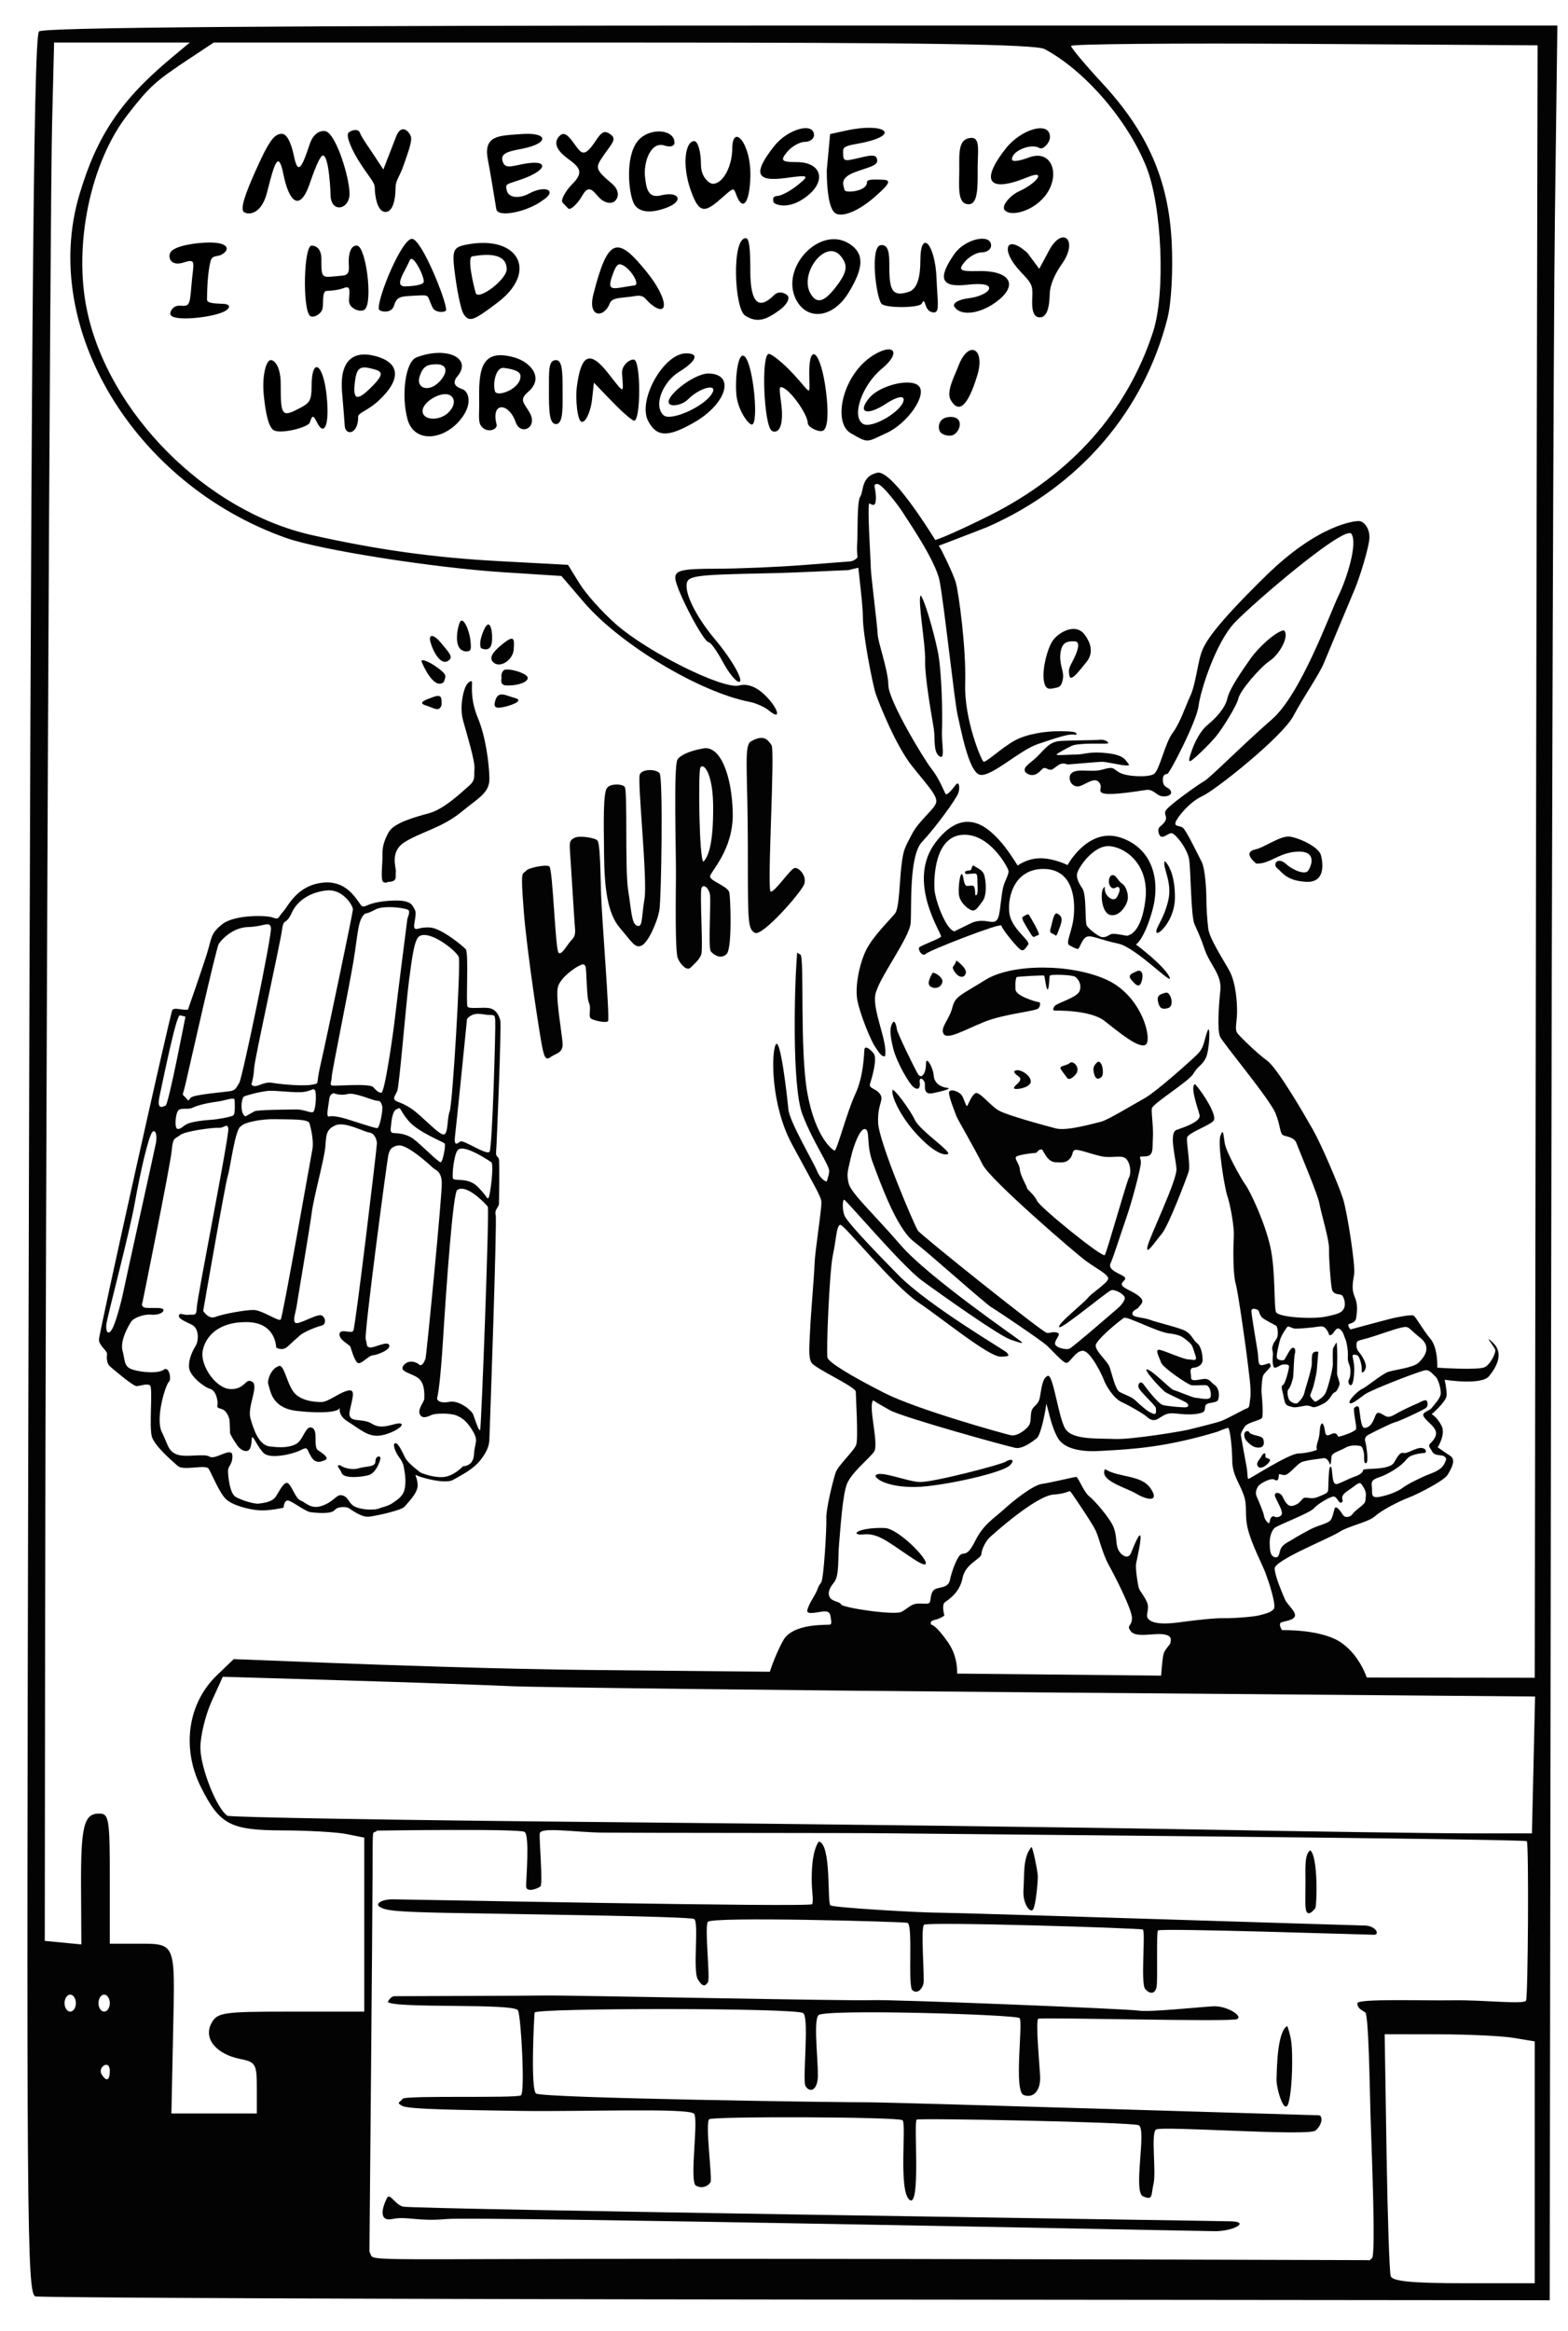 <?xml version="1.0" encoding="UTF-8" standalone="no"?>
<svg
   xmlns:dc="http://purl.org/dc/elements/1.1/"
   xmlns:cc="http://creativecommons.org/ns#"
   xmlns:rdf="http://www.w3.org/1999/02/22-rdf-syntax-ns#"
   xmlns:svg="http://www.w3.org/2000/svg"
   xmlns="http://www.w3.org/2000/svg"
   xmlns:sodipodi="http://sodipodi.sourceforge.net/DTD/sodipodi-0.dtd"
   xmlns:inkscape="http://www.inkscape.org/namespaces/inkscape"
   inkscape:version="1.0 (4035a4fb49, 2020-05-01)"
   inkscape:export-ydpi="2146.26"
   inkscape:export-xdpi="2146.26"
   inkscape:export-filename="/home/lump/lousyupbringings.png"
   sodipodi:docname="lousyupbringingline.svg"
   viewBox="0 0 5300 7872"
   height="131.2"
   width="88.32"
   id="svg901"
   version="1.1">
  <defs
     id="defs905">
    <rect
       id="rect1496"
       height="55.018"
       width="126.781"
       y="-48.595"
       x="-113.489" />
    <inkscape:perspective
       id="perspective1492"
       inkscape:persp3d-origin="2650 : 2623.9985 : 1"
       inkscape:vp_z="5300 : 3935.9999 : 1"
       inkscape:vp_y="0 : 60000 : 0"
       inkscape:vp_x="0 : 3935.9999 : 1"
       sodipodi:type="inkscape:persp3d" />
    <filter
       id="filter1486"
       inkscape:label="Duochrome"
       style="color-interpolation-filters:sRGB">
      <feColorMatrix
         id="feColorMatrix1466"
         result="colormatrix1"
         type="luminanceToAlpha" />
      <feFlood
         id="feFlood1468"
         result="flood1"
         flood-color="rgb(0,0,0)"
         flood-opacity="1" />
      <feComposite
         id="feComposite1470"
         result="composite1"
         operator="out"
         in2="colormatrix1" />
      <feFlood
         id="feFlood1472"
         result="flood2"
         flood-color="rgb(255,255,255)"
         flood-opacity="1" />
      <feComposite
         id="feComposite1474"
         operator="in"
         result="composite2"
         in2="colormatrix1" />
      <feComposite
         k4="0"
         k1="0"
         id="feComposite1476"
         result="composite3"
         operator="arithmetic"
         k3="1"
         k2="1"
         in2="composite1"
         in="composite2" />
      <feColorMatrix
         id="feColorMatrix1478"
         result="colormatrix2"
         values="2 -1 0 0 0 0 2 -1 0 0 -1 0 2 0 0 0 0 0 1 0 "
         type="matrix"
         in="composite3" />
      <feComposite
         k4="0"
         k3="0"
         k1="0"
         id="feComposite1480"
         result="composite4"
         k2="1.184"
         operator="arithmetic"
         in2="composite3"
         in="colormatrix2" />
      <feBlend
         id="feBlend1482"
         result="blend"
         mode="normal"
         in2="composite3"
         in="composite4" />
      <feComposite
         id="feComposite1484"
         operator="in"
         in2="SourceGraphic" />
    </filter>
  </defs>
  <sodipodi:namedview
     viewbox-width="5300"
     scale-x="60"
     inkscape:current-layer="layer1"
     inkscape:window-maximized="0"
     inkscape:window-y="34"
     inkscape:window-x="10"
     inkscape:cy="62.137903"
     inkscape:cx="35.187966"
     inkscape:zoom="5.5154768"
     inkscape:snap-global="false"
     showgrid="false"
     id="namedview903"
     inkscape:window-height="1034"
     inkscape:window-width="1898"
     inkscape:pageshadow="2"
     inkscape:pageopacity="0"
     guidetolerance="10"
     gridtolerance="10"
     objecttolerance="10"
     borderopacity="1"
     bordercolor="#666666"
     pagecolor="#ffffff" />
  <g
     style="display:inline"
     id="g909"
     inkscape:label="Image"
     inkscape:groupmode="layer" />
  <g
     inkscape:label="Image 2"
     id="layer2"
     inkscape:groupmode="layer" />
  <g
     style="display:inline;opacity:1"
     inkscape:label="Image 1"
     id="layer1"
     inkscape:groupmode="layer">
    <path
       id="path914"
       d="m 3503.792,3159.708 c -12.615,9.194 -13.765,3.734 -25.55,-15.554 -11.784,-19.288 -27.947,-43.697 -21.247,-47.524 6.7,-3.827 16.992,-12.457 21.011,-6.796 4.02,5.662 37.919,63.331 33.268,66.837 -4.651,3.506 -7.483,3.037 -7.483,3.037 z"
       style="fill:#030303;fill-opacity:1;stroke:#d3d300;stroke-width:218.068;stroke-linecap:square;stroke-opacity:0;paint-order:markers stroke fill" />
    <path
       sodipodi:nodetypes="ssssscs"
       id="path916"
       d="m 3557.178,3152.699 c -11.047,-3.011 -8.035,-9.711 -3.41,-27.157 4.625,-17.446 9.433,-47.048 20.879,-39.783 11.446,7.265 19.01,13.758 9.496,40.107 -9.514,26.349 -12.574,35.847 -15.716,33.546 -3.142,-2.301 -11.248,-6.713 -11.248,-6.713 z"
       style="fill:#030303;fill-opacity:1;stroke:#d3d300;stroke-width:218.068;stroke-linecap:square;stroke-opacity:0;paint-order:markers stroke fill" />
    <path
       d="m 3265.845,2775.536 c -30.946,1.702 -66.192,19.938 -103.824,69.761 -100.354,132.86 23.55,309.915 18.782,317.772 -4.768,7.857 -69.859,30.081 -74.077,37.097 -4.217,7.015 9.843,32.821 23.215,20.648 13.371,-12.173 253.842,-105.671 254.778,-95.075 0.935,10.596 51.531,71.974 63.344,80.493 11.813,8.519 17.628,-2.515 27.181,-16.099 9.553,-13.584 -57.689,-52.378 -63.811,-108.49 -6.122,-56.113 19.43,-147.6 116.19,-147.104 96.76,0.496 107.212,97.709 102.075,156.553 -5.138,58.843 -31.904,95.537 -12.832,102.541 0,10e-5 20.168,11.199 26.248,11.199 6.08,1e-4 13.754,-34.011 29.747,-40.946 15.993,-6.935 45.428,10.051 106.741,22.865 61.313,12.813 192.286,151.255 172.885,111.874 -19.402,-39.381 -112.807,-108.841 -112.807,-108.841 0,0 27.69,-16.197 55.295,-114.44 27.605,-98.243 3.965,-209.039 -106.391,-246.379 -110.356,-37.34 -180.118,92.509 -180.118,92.509 0,0 -44.82,-22.718 -90.759,-22.981 -45.939,-0.263 -77.927,24.731 -77.927,24.731 0,0 -34.657,-57.311 -64.278,-88.192 -18.513,-19.301 -58.081,-62.331 -109.657,-59.495 z m -13.999,43.863 c 92.533,-7.428 154.017,108.925 156.786,120.623 2.77,11.698 -11.416,31.47 -17.732,56.228 -6.316,24.759 -9.165,72.611 -14.582,95.192 -5.417,22.581 -16.034,22.141 -25.898,21.815 -9.864,-0.329 -37.957,-10.038 -68.594,4.667 -30.637,14.704 -55.645,27.414 -55.645,27.414 -28.297,-4.882 -65.56,-104.886 -67.661,-143.137 -2.101,-38.252 0.792,-175.373 93.325,-182.801 z m 502.556,38.497 c 60.579,8.11 130.988,71.049 117.006,182.451 -13.982,111.402 -54.734,117.276 -59.845,119.456 -5.11,2.18 -46.542,-10.951 -58.678,-3.849 -12.136,7.102 -16.671,9.217 -27.181,8.982 -10.51,-0.233 -44.976,-26.722 -52.145,-38.73 -7.17,-12.008 -0.102,-104.774 -15.399,-126.456 -15.296,-21.682 -18.777,-36.492 -17.848,-45.963 -2.694,-12.582 53.511,-104.002 114.09,-95.892 z"
       style="fill:#030303;fill-opacity:1;stroke:#d3d300;stroke-width:218.068;stroke-linecap:square;stroke-opacity:0;paint-order:markers stroke fill"
       id="path918" />
    <path
       id="path928"
       d="m 3758.42,3090.722 c -35.444,-0.095 -40.033,-75.047 -29.525,-90.026 10.508,-14.978 0.508,0.095 9.322,17.26 8.815,17.164 29.347,26.135 37.087,11.885 7.741,-14.25 13.017,-27.495 5.893,-33.405 -7.124,-5.91 -15.42,11.649 -26.831,-1.372 -11.412,-13.021 -5.898,-40.172 6.675,-39.692 12.573,0.478 18.068,20.232 31.743,28.817 13.675,8.585 24.27,38.402 17.404,60.022 -6.866,21.62 -28.41,48.402 -51.767,46.51 z"
       style="fill:#030303;fill-opacity:1;stroke:#d3d300;stroke-width:218.068;stroke-linecap:square;stroke-opacity:0;paint-order:markers stroke fill" />
    <path
       id="path933"
       d="m 3261.528,2944.569 c 6.635,-7.254 17.174,-2.619 20.493,-7.22 3.319,-4.601 3.726,-18.804 10.706,-13.02 6.98,5.784 28.635,12.525 34.119,30.853 5.484,18.327 10.525,66.945 -5.681,88.284 -16.206,21.338 -23.896,36.311 -39.032,29.866 -15.136,-6.444 -40.141,-28.922 -41.389,-56.404 -1.248,-27.481 4.113,-65.057 9.87,-64.995 5.757,0.06 6.049,29.991 13.197,37.634 7.148,7.642 26.318,-6.618 30.283,8.794 3.965,15.412 -0.526,28.332 6.241,24.53 6.765,-3.802 3.346,-36.005 3.346,-44.808 0,-8.803 0.89,-26.126 -5.89,-27.833 -6.78,-1.708 -28.832,2.983 -32.791,1.156 -3.959,-1.827 -3.473,-6.838 -3.473,-6.838 z"
       style="fill:#030303;fill-opacity:1;stroke:#d3d300;stroke-width:218.068;stroke-linecap:square;stroke-opacity:0;paint-order:markers stroke fill" />
    <path
       id="path937"
       d="m 3936.886,2907.877 c -9.089,20.82 26.691,69.501 11.945,133.095 -14.746,63.594 -43.51,92.416 -40.09,107.29 3.42,14.874 61.69,-39.274 62.636,-114.741 0.946,-75.467 -20.812,-113.605 -34.491,-125.644 z"
       style="fill:#030303;fill-opacity:1;stroke:#d3d300;stroke-width:218.068;stroke-linecap:square;stroke-opacity:0;paint-order:markers stroke fill" />
    <path
       id="path939"
       d="m 3540.743,3341.503 c 5.865,-0.149 5.436,-41.11 7.803,-46.505 2.366,-5.394 74.104,-2.727 84.288,3.105 10.184,5.832 24.505,24.846 16.574,48.145 -7.931,23.298 -76.135,40.234 -84.522,51.526 -8.387,11.292 -3.829,15.066 -0.694,15.209 3.135,0.143 120.262,-3.144 168.89,34.733 48.628,37.877 117.49,96.02 139.806,80.192 22.316,-15.827 -11.487,-164.936 -133.909,-219.823 -122.422,-54.887 -321.041,-53.231 -407.845,0.998 -86.804,54.228 -102.455,54.973 -112.263,94.264 -9.808,39.291 -41.484,66.762 -29.577,88.038 11.907,21.276 67.116,-11.21 136.101,-39.615 68.985,-28.405 177.649,-36.305 185.131,-46.863 7.482,-10.558 6.141,-20.358 1.132,-20.358 -5.008,0 -77.941,-19.471 -79.197,-43.273 -1.256,-23.803 1.12,-40.361 4.695,-41.726 3.574,-1.365 90.19,-6.885 92.295,-4.562 2.105,2.323 6.697,46.624 11.292,46.517 z"
       style="fill:#030303;fill-opacity:1;stroke:#d3d300;stroke-width:218.068;stroke-linecap:square;stroke-opacity:0;paint-order:markers stroke fill" />
    <path
       sodipodi:nodetypes="sssccccccsccccsscccssssscccsssccssssscsscccssssssssssssscsscsscccccccccccscccccscssccccscsscccccccccsccccssscscccsscssssssssscssscscccssssssssssccccccsscccssccc"
       d="m 2704.033,85.612 c -1775.289,0 -2563.865,6.196 -2572.509,20.182 -18.707,30.268 -27.123,1116.739 -35.464,4542.02 -6.975,2864.517 -5.246,3100.722 23.798,3108.312 17.288,4.516 1175.977,9.367 2574.842,10.733 l 2543.461,2.449 4.55,-3187.171 c 2.506,-1752.973 8.328,-3481.806 12.949,-3841.847 l 8.399,-654.676 z M 182.853,143.007 h 229.463 229.347 l -62.995,52.495 C 407.902,338.056 327.425,457.844 268.129,657.696 134.846,1106.917 453.961,1635.489 967.835,1816.794 c 112.931,39.844 495.317,100.172 732.253,115.49 l 197.616,12.716 75.36,88.076 c 122.009,142.632 391.396,304.524 561.351,337.254 21.218,4.086 50.632,17.434 65.328,29.631 44.564,36.985 29.859,-11.23 -16.799,-55.062 -28.306,-26.593 -57.842,-37.058 -84.459,-30.097 -54.598,14.278 -308.758,-112.081 -416.93,-207.298 -45.869,-40.375 -101.062,-101.98 -122.606,-136.838 l -39.08,-63.345 -234.48,-12.599 c -218.74,-11.71 -412.308,-38.7 -632.045,-88.076 -355.851,-79.961 -687.229,-411.787 -759.667,-760.717 -45.768,-220.461 12.496,-498.946 138.005,-659.692 74.227,-95.066 93.327,-112.375 206.015,-187 L 722.623,143.007 h 1383.196 c 1014.224,0 1394.348,5.876 1424.959,22.165 135.882,72.307 280.743,239.909 343.903,397.915 52.927,132.406 65.141,426.561 23.098,556.218 -87.542,269.972 -276.641,482.667 -551.785,620.729 -93.05,46.691 -179.241,84.809 -191.55,84.809 -38.78,11.224 -111.808,-149.587 -159.695,-204.625 -34.792,-39.987 -49.532,21.152 -61.184,24.511 -44.756,12.902 24.106,235.844 -58.63,250.924 l -157.72,12.249 c -86.725,6.751 -219.978,12.416 -296.191,12.482 -114.757,0.096 -138.588,5.356 -138.588,30.914 0,34.774 95.274,217.681 113.39,217.681 6.451,0 27.898,30.052 47.712,66.844 19.814,36.792 44.296,66.844 54.362,66.844 18.841,1e-4 -23.863,-75.682 -80.726,-143.254 -57.428,-68.244 -96.475,-141.244 -96.475,-180.001 10e-5,-35.805 15.44,-38.19 277.176,-43.63 109.296,-2.272 214.083,-8.807 264.693,-10.382 11.467,-0.358 -8.902,2.092 51.392,-11.158 18.104,-3.978 -16.989,-43.169 15.001,-49.764 21.636,-4.461 -19.048,-181.2 13.26,-177.247 16.201,1.982 1.302,-97.141 29.5,-57.738 16.391,22.904 63.008,41.56 85.297,90.311 29.347,64.19 81.798,136.096 81.798,136.096 0,0 182.793,-69.472 198.428,-76.321 315.656,-138.278 531.412,-397.276 609.18,-706.122 13.021,-51.711 18.925,-160.985 13.999,-256.994 -10.743,-209.41 -81.146,-370.282 -234.713,-536.153 -57.969,-62.613 -105.341,-119.16 -105.341,-125.756 0,-6.596 354.738,-9.744 788.364,-6.999 l 788.481,4.9 -2.8,1357.065 c -1.481,746.362 -3.52,1987.044 -4.667,2757.059 l -2.1,1399.994 -291.524,-0.352 -336.321,-0.585 -2563.876,-25.31 c -310.248,-3.065 -708.455,-17.246 -884.956,-24.148 l -320.922,-12.599 -56.695,54.362 c -98.462,94.333 -120.303,245.62 -54.479,377.384 63.811,127.732 99.258,146.393 277.642,146.871 85.411,0.239 182.147,5.793 214.998,12.365 l 59.728,12.015 v 293.858 293.858 H 983.467 c -231.534,0 -249.216,2.574 -269.127,39.78 -27.129,50.69 15.896,103.737 97.408,120.04 52.443,10.489 56.345,17.285 56.345,97.758 v 86.442 H 723.79 579.369 l 5.833,-276.942 C 591.612,6553.168 596.747,6564.946 455.596,6564.946 H 371.137 v -219.781 c 0,-202.917 -2.761,-219.898 -36.164,-219.898 -51.824,0 -62.188,43.05 -61.011,254.544 l 1.05,187.467 -61.828,-5.949 -61.828,-5.949 1.05,-974.782 c 1.887,-1684.341 16.558,-4881.104 23.681,-5165.316 z m 570.217,5520.19 406.314,12.132 c 223.474,6.704 479.464,15.604 568.817,19.715 89.353,4.111 904.458,13.685 1811.442,21.232 l 1649.056,13.649 -5.25,231.213 -5.366,231.096 h -200.766 c -110.378,0 -536.11,-6.019 -946.084,-13.416 -409.974,-7.396 -1308.12,-18.588 -1995.876,-24.848 -687.755,-6.259 -1257.598,-15.895 -1266.423,-21.348 -36.023,-22.264 -91.97,-163.383 -91.575,-231.096 0.233,-39.839 17.327,-109.764 38.03,-155.387 z m 764.1,517.488 c 122.397,-0.358 247.011,0.729 255.944,6.532 17.866,11.606 5.166,159.591 5.133,183.151 -0.033,23.562 39.824,8.49 48.529,0.818 8.705,-7.675 -4.486,-155.442 -2.333,-178.601 2.153,-23.157 118.465,-4.056 212.665,-2.915 94.199,1.141 878.094,0.848 956.35,2.216 78.256,1.368 2160.2,18.487 2167.361,26.831 7.161,8.343 4.091,524.181 -2.567,538.252 -6.657,14.071 -142.54,-2.61 -247.428,-0.932 -104.888,1.678 -321.526,-6.219 -322.555,9.915 -1.029,16.135 14.162,23.424 26.131,30.681 11.97,7.257 15.1,247.619 18.198,351.486 3.098,103.867 18.646,468.612 4.783,479.225 -13.863,10.61 -3.416,6.476 -18.198,6.416 -14.783,-0.06 -1340.332,-4.551 -2327.647,-4.551 -987.314,0 -1029.599,7.875 -1037.543,-11.899 -7.944,-19.774 -5.25,-12.366 -5.25,-12.366 0,0 10.156,-1104.036 10.616,-1278.671 0.46,-174.634 -1.165,-126.612 15.282,-143.371 0,0 120.132,-1.864 242.529,-2.216 z m -1279.838,556.218 c 10.512,0 19.132,12.929 19.132,28.698 0,15.768 -8.62,28.697 -19.132,28.697 -10.512,0 -19.132,-12.929 -19.132,-28.697 0,-15.768 8.62,-28.698 19.132,-28.698 z m 114.673,0 c 10.512,0 19.132,12.929 19.132,28.698 0,15.768 -8.62,28.697 -19.132,28.697 -10.512,0 -19.132,-12.929 -19.132,-28.697 0,-15.768 8.62,-28.698 19.132,-28.698 z m 4328.305,133.805 181.984,0.239 c 100.091,0.12 214.191,5.501 253.611,12.016 l 71.744,11.899 v 408.414 408.414 h -239.496 c -174.691,0 -241.716,-6.489 -247.429,-23.915 -4.308,-13.14 -10.643,-202.303 -14.115,-420.43 z M 359.238,6973.717 c 6.966,0.239 11.899,7.891 11.899,20.181 0,33.573 -11.496,38.409 -27.881,11.899 -6.048,-9.786 -2.284,-23.145 8.399,-29.748 2.671,-1.649 5.261,-2.413 7.583,-2.335 z"
       style="display:inline;fill:#030303;fill-opacity:1;stroke-width:19.113"
       id="path997" />
    <path
       id="path941"
       d="m 2991.474,3566.95 c 10.431,-46.195 -42.045,-151.603 -32.96,-206.311 9.085,-54.709 116.191,-192.428 119.745,-244.661 3.555,-52.233 -6.314,-225.801 38.388,-272.997 44.701,-47.196 115.735,-144.674 122.49,-164.588 6.756,-19.913 1.946,-41.545 -8.255,-28.601 -10.201,12.945 -30.552,40.678 -35.763,30.007 -5.212,-10.67 -21.325,-51.706 -47.185,-84.37 -25.86,-32.664 -144.675,-229.952 -145.115,-281.034 -0.442,-51.082 -35.636,-145.682 -36.394,-173.894 -0.758,-28.212 -23.062,-200.306 -23.062,-223.706 0,-23.4 -13.413,-221.322 -4.321,-216.885 9.093,4.437 21.594,15.095 21.594,-19.486 0,-34.581 -13.078,-46.208 4.83,-46.208 17.908,0 82.229,88.167 88.154,99.26 5.925,11.093 107.564,155.528 122.044,227.01 14.48,71.482 51.154,412.8 61.169,454.228 10.015,41.428 36.984,194.094 75.826,201.816 38.842,7.722 133.208,-82.822 194.953,-103.673 61.745,-20.851 101.105,-33.618 118.335,-32.236 17.23,1.383 14.003,0.191 11.046,-5.458 -2.957,-5.649 -44.961,-6.461 -73.608,-5.489 -28.647,0.972 -92.114,7.76 -135.534,32.279 -43.42,24.519 -96.154,74.606 -103.514,70.227 -7.36,-4.379 -65.705,-142.976 -61.901,-263.238 3.803,-120.263 -22.218,-309.222 -31.744,-341.921 -9.526,-32.699 -48.651,-109.613 -48.651,-109.613 0,0 -161.603,-273.717 -216.965,-261.135 -55.362,12.582 -45.209,62.316 -57.27,80.456 -12.06,18.14 -7.649,120.265 -10.752,164.862 -3.102,44.596 19.576,184.159 19.576,242.968 0,58.809 33.37,230.18 44.205,260.66 10.835,30.48 66.607,172.958 123.112,243.221 56.504,70.263 84.86,99.664 80.436,121.575 -4.424,21.911 -58.324,60.832 -82.018,107.129 -23.694,46.298 -28.219,48.895 -35.089,103.601 -6.87,54.706 -7.176,145.194 -21.762,164 -14.586,18.806 -75.828,77.667 -98.497,124.95 -22.669,47.283 -37.541,122.296 -29.119,167.989 8.421,45.692 44.568,134.309 59.444,156.602 14.877,22.293 23.014,35.762 34.131,32.663 z"
       style="fill:#030303;fill-opacity:1;stroke:#d3d300;stroke-width:218.068;stroke-linecap:square;stroke-opacity:0;paint-order:markers stroke fill" />
    <path
       id="path943"
       d="m 3465.244,2606.973 c -7.858,-18.411 13.111,-25.2 40.803,-52.101 27.692,-26.902 40.263,-50.421 80.092,-52.749 39.83,-2.327 114.857,-2.095 132.509,-3.906 17.652,-1.812 35.326,11.644 23.156,12.831 -12.17,1.188 -98.219,-2.83 -119.749,7.837 -21.53,10.668 -36.415,19.051 -48.586,26.817 -12.172,7.766 33.672,2.411 62.171,2.411 28.499,0 41.086,-9.262 89.534,-6.175 48.448,3.087 71.058,12.875 80.895,26.787 9.837,13.913 16.364,16.314 0.655,16.314 -15.709,0 -68.119,-12.933 -82.998,-12.458 -14.879,0.478 -108.213,8.899 -113.984,8.899 -5.772,0 -16.571,-8.64 -34.245,3.562 -17.674,12.202 -17.904,16.155 -29.026,13.864 -11.121,-2.29 -14.798,-12.614 -28.458,2.947 -13.66,15.561 -34.039,23.109 -52.77,5.119 z"
       style="fill:#030303;fill-opacity:1;stroke:#d3d300;stroke-width:218.068;stroke-linecap:square;stroke-opacity:0;paint-order:markers stroke fill" />
    <path
       sodipodi:nodetypes="ssssssssccsssssscssssssssssssssssssssssssssssssssssssssssssssssssssssscsssssssssssssssssssssssssssssssssssssssssssssssssssssssssssscssssssssssssssssscsssssssssssssssssssccscscsssssssssssssccscssssssssscscccsssscsssccsssssssssssssssssssscsssssssssssscssssscsssssssssssssscssssssssscscsssssssssscssssssssssssssssssssssssssscssssssssssssssssssssssssssssssssssssssssssssssssssssssssssssssscssssssssssssssssssscssssssssssssssssscscsssssccsscssssssssssssssssssssssssssssssscssssssssssscsssssss"
       d="m 4596.313,1759.691 c -13.969,-2.386 -139.393,10.241 -316.489,183.734 -177.096,173.493 -208.305,227.153 -220.248,264.227 -11.942,37.074 -19.367,107.425 -36.047,142.204 -16.68,34.779 -33.829,90.431 -60.195,125.756 -26.366,35.325 -43.824,125.733 -62.878,138.121 -19.054,12.388 -90.328,9.106 -115.023,-3.967 -24.695,-13.072 -17.715,-23.067 -58.562,-10.966 -40.847,12.102 -95.86,-9.175 -109.774,18.782 -6.17,18.511 6.669,38.738 26.131,38.263 19.462,-0.478 53.474,-33.908 70.811,-15.049 17.337,18.859 -8.844,33.182 18.665,39.08 27.509,5.898 116.714,-8.482 141.388,-12.249 24.674,-3.767 34.249,19.229 54.595,21.465 20.346,2.236 35.838,-6.632 27.648,-19.598 -8.19,-12.966 -23.531,-8.932 -25.431,-31.031 -1.9,-22.098 7.125,-24.433 14.466,-24.615 7.34,-0.179 99.274,-176.928 105.924,-229.93 6.65,-53.001 58.618,-214.976 122.373,-281.725 63.755,-66.749 374.083,-333.003 394.765,-298.99 20.682,34.013 -15.63,149.28 -44.446,208.932 -28.816,59.651 -126.751,332.115 -224.68,417.047 -97.929,84.932 -208.862,197.689 -229.113,208.815 -20.251,11.126 -121.254,83.403 -129.605,98.925 -8.351,15.521 8.008,19.985 -3.383,37.913 -11.391,17.928 -27.702,16.118 -19.948,40.48 7.754,24.361 28.734,-0.834 41.763,-1.633 13.029,-0.799 55.095,52.94 60.545,89.475 5.45,36.536 5.982,188.193 17.382,216.281 11.399,28.088 16.713,33.393 34.88,86.676 18.168,53.283 58.77,85.157 53.079,138.821 -5.691,53.664 -10.936,134.464 -0.817,156.436 10.119,21.972 168.538,211.407 187.35,258.511 18.812,47.103 13.216,70.762 28.931,75.36 15.715,4.599 35.746,7.439 42.346,26.598 6.601,19.159 71.571,171.199 77.11,203.216 5.539,32.016 33.169,120.888 32.431,153.17 -0.739,32.282 5.367,113.513 9.566,134.855 4.199,21.342 27.372,16.703 33.714,21.115 6.342,4.412 14.598,28.966 7.466,43.98 -7.131,15.014 -17.864,19.251 -61.595,28.464 -43.73,9.213 -160.969,2.898 -168.452,-15.632 -7.483,-18.53 -0.954,-136.383 -18.898,-218.964 -17.945,-82.581 -67.269,-186.465 -83.876,-209.982 -16.607,-23.517 -65.098,-110.641 -70.227,-140.338 -5.129,-29.697 -4.582,-53.647 -14.815,-26.014 -10.233,27.633 13.846,175.752 23.448,203.449 9.601,27.697 24.03,105.507 21.815,138.005 -2.216,32.498 -3.126,124.791 6.066,156.786 9.192,31.996 39.216,248.532 41.063,269.71 1.847,21.178 12.971,85.325 8.516,118.173 -4.455,32.848 -2.057,31.153 -14.582,36.047 -12.525,4.894 -62.733,33.925 -84.809,41.763 -22.076,7.838 -97.248,25.724 -111.523,29.398 -14.275,3.674 -188.225,33.499 -247.312,30.914 -59.087,-2.585 -142.992,3.701 -166.819,-34.297 -23.827,-37.999 -40.648,-186.087 -59.611,-178.834 -18.963,7.252 -21.248,45.988 -26.714,73.493 -5.466,27.506 -23.547,26.721 -28.348,46.663 -4.801,19.942 1.414,37.238 -12.249,52.379 -13.664,15.141 -38.556,31.648 -56.695,28.114 -18.14,-3.534 -316.229,-86.049 -428.246,-143.021 -112.017,-56.972 -187.633,-102.716 -192.25,-119.223 -4.617,-16.507 6.643,-292.761 18.198,-345.653 11.556,-52.892 12.215,-101.609 25.198,-103.008 12.982,-1.398 176.676,202.852 262.594,261.31 85.917,58.459 239.23,184.084 279.159,184.084 39.929,0 23.763,-8.665 20.998,-13.999 -2.765,-5.334 -262.534,-156.566 -365.601,-260.96 -103.067,-104.394 -176.979,-183.769 -183.734,-203.449 -6.754,-19.68 -6.117,-51.23 -0.466,-51.795 5.65,-0.567 196.113,223.974 262.127,272.393 66.014,48.419 261.105,186.636 300.624,200.299 39.519,13.664 42.725,13.328 35.93,6.533 -6.795,-6.795 -312.982,-216.515 -406.898,-325.122 -93.916,-108.607 -170.06,-177.353 -176.968,-210.798 -6.908,-33.445 -2.135,-39.56 7.466,-83.643 9.601,-44.083 33.36,-104.904 49.812,-97.875 16.453,7.03 1.54,51.767 25.081,113.857 23.541,62.089 78.75,219.678 137.888,265.393 59.138,45.715 240.14,208.861 264.11,223.164 23.97,14.303 166.917,111.005 185.834,128.089 18.916,17.084 54.345,58.912 66.611,58.912 12.266,0 30.83,-41.938 55.878,-40.83 25.048,1.108 63.779,79.854 70.694,98.925 6.915,19.071 32.632,61.988 60.428,74.543 27.796,12.556 72.796,39.73 80.143,45.613 7.347,5.883 21.032,22.47 41.413,11.082 20.381,-11.388 28.051,-21.872 59.028,-18.549 30.977,3.324 59.255,5.622 86.093,-1.283 26.837,-6.905 2.052,-28.451 29.747,-33.597 27.695,-5.146 28.872,-4.959 31.381,-21.698 2.509,-16.738 -5.359,-34.955 -14.582,-40.013 -9.223,-5.058 -16.192,-20.181 -31.614,-20.182 -15.423,0 -47.362,11.975 -47.362,-3.383 0,-15.358 -7.6,-33.441 7.933,-34.297 15.533,-0.857 31.653,-10.432 30.914,-27.648 -0.739,-17.215 -4.125,-43.862 -18.898,-55.412 -14.774,-11.549 -18.564,-34.281 -49.112,-45.729 -30.548,-11.448 -87.181,-24.487 -110.007,-33.13 -22.826,-8.643 -58.561,-7.217 -59.262,-19.948 -0.701,-12.731 17.063,-15.098 21.581,-22.865 4.519,-7.767 22.436,-17.773 3.033,-34.88 -19.403,-17.108 -50.731,-26.388 -58.911,-37.563 -8.181,-11.175 15.219,-17.923 8.749,-27.881 -6.47,-9.958 -59.548,-22.613 -48.646,-46.663 10.902,-24.05 32.891,-95.437 53.079,-153.17 20.188,-57.733 44.097,-150.662 48.879,-179.768 4.782,-29.106 -15.818,-28.425 15.049,-29.164 30.867,-0.739 23.779,-26.845 26.364,-60.778 2.585,-33.933 -5.463,-84.102 -3.616,-100.674 1.846,-16.572 125.292,-91.662 140.454,-117.823 15.163,-26.161 29.922,-28.074 42.346,-53.662 12.425,-25.588 16.604,-121.154 4.9,-89.359 -11.705,31.796 -9.96,54.66 -34.997,78.743 -25.037,24.083 -138.148,125.778 -178.834,148.154 -40.686,22.376 -123.444,73.359 -146.404,78.51 -22.96,5.151 -114.042,32.356 -152.47,22.281 -38.428,-10.075 -165.639,-44.623 -193.066,-60.661 -27.427,-16.038 -65.103,-65.267 -77.927,-58.212 -12.823,7.056 -21.785,31.972 -26.831,41.297 -5.046,9.325 -10.662,-21.796 -19.948,-34.764 -9.287,-12.967 -41.958,-23.888 -42.696,-8.283 -0.739,15.606 22.468,71.332 24.965,79.326 2.497,7.995 62.786,111.273 88.659,163.436 25.873,52.162 314.196,300.009 349.503,325.822 35.307,25.812 77.403,45.938 74.777,60.428 -2.626,14.49 -55.633,47.623 -68.477,64.161 -12.845,16.538 -105.065,89.457 -97.058,98.691 8.007,9.234 164.043,-122.516 176.851,-124.939 12.808,-2.424 38.91,11.964 44.213,23.215 5.303,11.251 -19.132,34.764 -19.132,34.764 0,0 -155.948,135.43 -167.402,139.988 -11.454,4.557 -52.295,-3.721 -48.413,-20.298 3.882,-16.577 22.169,-29.844 6.649,-34.18 -15.519,-4.337 -20.259,2.157 -34.297,1.05 -14.038,-1.108 -424.658,-329.359 -435.945,-345.42 -11.287,-16.061 -131.883,-299.013 -134.505,-364.318 -2.622,-65.305 21.289,-76.413 6.416,-97.058 -14.873,-20.646 -39.253,-17.992 -33.714,-34.88 5.539,-16.889 25.953,-84.945 12.249,-102.191 -13.704,-17.246 -29.903,-27.576 -31.381,-12.832 -1.477,14.744 -2.455,89.686 -30.564,149.554 -28.109,59.868 -62.888,193.502 -70.227,191.317 -7.339,-2.186 -63.782,-43.884 -91.342,-190.967 -27.56,-147.083 -9.678,-464.227 -24.265,-471.175 -14.586,-6.948 -9.47,-17.093 -13.532,33.13 -4.062,50.224 -17.346,408.824 20.765,507.572 38.111,98.748 92.661,172.195 90.175,192.367 -2.485,20.172 -8.866,33.947 -8.866,33.947 0,0 -19.339,-4.725 -32.781,-37.33 -13.441,-32.605 -92.68,-165.588 -96.359,-207.299 -3.679,-41.71 -27.45,-249.495 -42.929,-217.798 -15.48,31.697 -15.271,205.305 54.828,335.504 70.1,130.2 97.016,173.973 99.625,193.183 2.608,19.21 -21.387,166.213 -22.865,209.982 -1.477,43.768 -13.066,174.708 -15.282,227.247 -2.216,52.539 -6.418,88.001 4.55,107.674 10.967,19.673 150.02,81.803 150.02,98.458 0,16.655 8.811,157.723 1.4,179.068 -7.412,21.344 -60.827,68.845 -69.527,94.258 -8.701,25.414 -32.933,123.822 -31.497,154.803 1.436,30.982 -8.488,203.543 -17.382,216.164 -8.894,12.622 -6.799,8.749 -13.766,26.015 -6.967,17.265 -20.991,36.208 -27.531,51.912 -6.54,15.704 -13.251,27.788 15.165,24.848 28.417,-2.941 53.294,-13.733 57.395,9.682 4.102,23.416 4.043,27.268 -1.05,29.747 -5.093,2.479 -124.602,-6.483 -158.069,52.845 -33.468,59.329 -52.262,128.089 -52.262,128.089 l 637.411,6.766 c 0,0 13.977,-66.297 -28.114,-127.039 -42.092,-60.742 -56.578,-60.078 -56.578,-60.078 0,0 -9.688,-11.644 10.732,-16.215 20.42,-4.571 33.247,-14.932 33.247,-14.932 0,0 -10.519,-35.406 1.4,-44.563 11.919,-9.156 50.032,-31.699 59.845,-81.893 9.812,-50.194 62.733,-63.184 63.928,-81.893 1.194,-18.709 16.766,-45.19 27.764,-55.412 10.998,-10.222 155.904,-140.831 216.514,-144.887 60.611,-4.057 48.869,-22.11 63.578,-0.352 14.709,21.758 67.201,98.068 78.743,123.306 11.542,25.238 22.558,76.566 43.163,113.973 20.605,37.408 78.948,150.423 78.977,180.351 0.029,29.928 -20.667,22.633 -3.617,44.913 17.051,22.279 76.853,5.491 108.957,9.799 32.104,4.309 25.674,19.198 24.848,27.997 -0.827,8.799 -19.445,21.158 -23.915,40.596 -4.47,19.439 -8.516,81.776 -8.516,81.776 l 696.089,-3.616 c 0,0 -26.59,-82.957 -94.842,-123.656 -68.252,-40.699 -191.9,-36.98 -191.9,-36.98 0,0 -12.171,-18.794 -4.316,-24.848 7.855,-6.054 41.409,-6.334 47.596,-21.581 6.187,-15.247 -25.36,-38.628 -33.83,-58.678 -8.47,-20.051 -32.212,-74.398 -34.297,-102.424 -2.085,-28.026 180.278,-100.114 217.214,-123.306 36.936,-23.192 98.251,-32.778 122.839,-54.595 24.588,-21.817 83.465,-51.182 112.573,-62.061 29.109,-10.879 120.335,-57.25 132.172,-77.343 11.837,-20.094 30.085,-50.251 8.633,-64.044 -21.452,-13.794 -42.23,-28.814 -42.23,-28.814 0,0 28.183,-43.656 12.832,-73.027 -15.351,-29.372 -33.13,-38.847 -33.13,-38.847 0,0 50.529,-43.023 50.629,-64.511 0.102,-21.488 -6.883,-51.795 -6.883,-51.795 0,0 124.242,20.029 150.137,-12.016 25.895,-32.044 50.585,-77.459 13.299,-112.923 -37.286,-35.464 7.2,15.701 7.933,25.198 0.733,9.496 -14.354,45.51 -35.347,57.045 -20.993,11.535 -160.869,1.983 -160.869,1.983 0,0 2.873,-66.699 -23.098,-97.408 -25.971,-30.709 -49.215,-74.141 -57.045,-78.51 -7.83,-4.369 -57.452,6.085 -68.244,8.283 -10.792,2.198 -144.537,38.38 -144.537,38.38 0,0 -7.758,-6.504 -7.933,-14.465 -0.173,-7.962 23.404,-2.951 26.714,-24.731 3.311,-21.78 5.958,-45.989 -5.133,-71.044 -11.09,-25.055 -6.474,-48.061 -1.75,-76.293 4.724,-28.233 -23.13,-208.807 -37.563,-254.545 -14.433,-45.737 -73.363,-183.482 -101.958,-233.78 -28.595,-50.297 -119.184,-207.084 -154.57,-232.846 -35.386,-25.762 -87.52,-77.271 -99.158,-90.992 -11.637,-13.721 -3.815,-31.766 -2.683,-68.477 1.132,-36.711 -4.304,-105.386 -25.898,-144.537 -21.594,-39.151 -67.364,-108.484 -71.394,-142.321 -4.029,-33.834 -6.299,-73.894 -6.299,-99.738 0,-25.844 -3.284,-101.077 -16.215,-126.222 -12.931,-25.145 -52.687,-107.236 -63.578,-114.79 -10.891,-7.554 -27.941,-3.074 -24.731,-17.032 3.209,-13.957 45.171,-68.59 90.525,-89.359 45.354,-20.769 269.988,-199.805 307.856,-270.526 37.868,-70.721 86.871,-138.918 103.941,-180.468 17.07,-41.55 88.048,-210.965 103.941,-248.595 15.893,-37.63 49.481,-144.217 49.462,-175.451 -0.019,-31.235 -18.578,-51.627 -32.547,-54.012 z M 3522.49,3882.256 c 7.277,9.958 18.732,41.695 44.913,43.046 26.181,1.352 37.341,1.409 49.229,-12.482 11.888,-13.892 5.997,-25.13 16.682,-28.931 10.685,-3.801 55.876,14.217 90.525,21.465 34.65,7.248 67.738,-6.276 82.243,7.933 14.505,14.209 18.59,47.57 10.032,63.461 -8.557,15.891 -74.506,251.014 -81.659,262.01 -7.153,10.997 -218.882,-160.866 -228.88,-182.801 -9.997,-21.935 -34.241,-38.407 -34.414,-44.096 -0.173,-5.689 -22.714,-42.498 -23.915,-62.061 -1.201,-19.563 -18.793,-35.416 -12.832,-42.463 5.96,-7.047 52.986,-13.137 63.578,-13.299 10.591,-0.161 8.775,-13.242 24.498,-11.782 z m 719.071,538.37 c 5.564,1.007 11.223,3.898 12.365,5.483 2.285,3.171 2.106,10.886 9.799,21.115 7.693,10.229 48.954,28.325 51.096,31.614 2.141,3.289 5.622,15.925 3.849,30.797 -1.773,14.873 -11.545,18.193 -16.565,34.53 -5.019,16.338 1.291,14.227 0.352,31.497 -0.941,17.27 -1.67,28.212 1.867,39.08 3.537,10.868 19.316,-1.732 24.498,-4.083 5.182,-2.351 27.483,-5.458 28.114,3.733 0.631,9.191 -13.24,60.808 -20.532,63.344 -7.29,2.536 -3.002,16.116 -0.466,26.014 2.536,9.899 4.806,29.913 9.799,37.68 4.993,7.768 18.476,9.413 26.481,11.316 8.005,1.902 33.599,-4.611 41.763,-5.483 8.164,-0.872 14.535,1.816 22.981,4.9 8.446,3.084 28.314,-7.452 38.03,-12.366 9.716,-4.914 20.351,-17.013 24.965,-25.431 4.613,-8.418 8.955,-10.749 14.349,-13.765 5.394,-3.017 12.258,-18.923 13.649,-25.431 1.391,-6.508 -8.835,-28.216 -8.632,-37.097 0.197,-8.881 0.316,-37.992 0.816,-48.179 0.502,-10.188 -0.992,-49.829 -1.983,-54.479 -0.991,-4.649 -7.981,12.057 -11.316,16.449 -3.335,4.391 -1.75,39.846 -1.75,56.462 0,16.616 -18.135,85.574 -25.664,98.341 -7.529,12.767 -25.622,24.122 -31.381,26.948 -5.759,2.825 -19.437,-16.345 -19.365,-20.065 0.072,-3.72 8.626,-23.702 10.033,-28.698 1.407,-4.995 10.828,-41.645 12.016,-56.462 1.188,-14.816 5.471,-60.038 5.249,-62.061 -0.221,-2.023 -9.736,-2.664 -16.099,1.4 -6.362,4.064 -6.057,18.856 -5.949,37.797 0.107,18.941 -21.917,83.859 -25.081,98.808 -3.164,14.948 -18.114,30.356 -23.098,34.297 -4.984,3.941 -17.152,-0.012 -25.431,-7.233 -8.28,-7.22 -10.856,-35.448 -5.25,-39.43 5.607,-3.982 15.124,-31.706 16.215,-43.863 1.091,-12.157 2.229,-65.004 5.6,-76.643 3.37,-11.639 -0.418,-22.874 -9.332,-18.782 -8.917,4.092 -22.701,36.441 -26.598,39.78 -3.897,3.339 -24.114,2.572 -25.314,-8.399 -1.2,-10.971 8.514,-53.036 13.066,-64.744 4.551,-11.708 15.125,-28.007 21.581,-36.63 3.252,-6.269 12.298,0.927 22.165,3.733 9.867,2.805 66.992,-2.983 83.643,-5.833 16.65,-2.85 22.99,1.217 31.147,15.165 8.157,13.949 2.107,15.35 11.316,13.066 9.209,-2.284 16.841,-29.357 29.631,-20.298 12.789,9.059 14.187,22.886 19.131,33.831 4.944,10.944 10.016,41.311 8.516,61.711 -1.5,20.401 8.6,23.156 8.749,46.313 0.149,23.157 -5.866,28.638 -6.766,34.181 -0.9,5.542 3.378,15.937 9.449,13.415 6.071,-2.522 9.216,-25.195 10.266,-47.246 1.05,-22.05 -4.931,-44.055 -5.716,-50.746 -0.785,-6.691 10.662,-5.444 17.148,-1.867 6.486,3.578 15.688,36.507 13.765,50.046 -1.923,13.539 9.898,6.31 13.532,-8.049 3.634,-14.36 -11.065,-39.712 -22.165,-52.612 -11.101,-12.9 -9.666,-25.755 -8.166,-33.13 1.5,-7.375 14.213,-8.615 38.963,-15.515 24.751,-6.9 87.256,-30.03 113.507,-35.58 26.251,-5.55 20.781,2.583 62.061,34.88 41.281,32.298 12.018,67.392 -5.833,84.343 -17.85,16.95 -80.44,23.447 -102.191,30.797 -21.75,7.35 -73.325,51.128 -87.726,57.278 -14.4,6.15 -47.832,39.007 -43.046,47.246 4.786,8.239 29.704,-12.573 51.329,-28.347 21.625,-15.775 188.749,-80.009 204.499,-81.66 15.75,-1.65 23.612,12.06 33.947,20.882 10.335,8.821 18.101,38.594 18.548,55.528 0.448,16.934 -20.73,38.062 -30.331,50.512 -9.6,12.45 -35.525,14.289 -27.531,29.164 7.994,14.875 32.663,29.329 40.013,47.479 7.35,18.15 -9.541,35.977 -18.082,44.213 -8.541,8.235 -0.454,13.592 7.816,28.231 8.27,14.639 31.891,8.247 40.363,15.282 8.471,7.035 7.034,9.48 -0.466,24.731 -7.5,15.251 -23.278,24.78 -49.229,34.53 -25.951,9.75 -73.492,33.096 -90.292,45.846 -16.8,12.75 -50.409,26.514 -81.309,31.614 -30.901,5.1 -21.031,-16.14 -24.031,-36.047 -3,-19.907 5.281,-23.664 29.398,-32.197 24.116,-8.533 54.733,-27.575 71.16,-41.646 16.427,-14.071 12.98,-15.11 23.681,-24.031 10.701,-8.922 40.909,-14.349 51.679,-14.349 10.77,0 9.943,-16.082 -8.866,-17.265 -18.809,-1.183 -48.421,21.067 -60.195,16.915 -11.774,-4.152 -22.13,15.813 -31.731,32.314 -9.6,16.501 -46.08,20.252 -76.877,21.348 -30.797,1.096 -27.406,2.752 -29.281,8.866 -1.875,6.114 -16.48,14.348 -29.981,18.548 -13.5,4.2 -41.318,19.227 -55.062,23.448 -13.744,4.221 -15.898,-14.076 -17.849,-35.464 -1.95,-21.388 -3.347,-26.179 -7.816,-20.532 -4.469,5.649 -5.233,66.399 -5.833,76.41 -0.6,10.011 -9.722,13.642 -35.347,23.915 -25.625,10.273 -40.845,-4.284 -50.746,6.066 -9.9,10.35 -13.182,17.321 -31.264,22.981 -18.082,5.66 -27.547,-11.03 -36.397,-29.631 -8.85,-18.6 -33.568,-17.512 -24.731,1.4 8.836,18.912 22.764,42.52 22.165,54.478 -0.6,11.959 -19.474,15.361 -24.498,11.082 -5.024,-4.279 -15.332,0.616 -16.682,16.449 -1.35,15.833 -18.232,-8.076 -19.132,-18.198 -0.9,-10.123 -19.164,-53.38 -25.314,-66.961 -6.15,-13.581 1.175,-27.747 5.6,-34.647 4.425,-6.9 42.061,-29.865 55.412,-21.465 13.35,8.4 13.515,-7.527 14.116,-15.865 0.6,-8.339 12.583,4.064 25.198,-1.283 12.615,-5.348 34.379,-31.78 48.179,-40.48 13.8,-8.7 71.388,-13.515 78.393,-15.165 7.006,-1.65 16.143,7.048 19.832,18.082 3.688,11.034 5.549,-8.451 6.299,-22.631 0.75,-14.181 28.312,-19.514 47.363,-30.914 19.05,-11.4 47.736,-6.989 52.612,-4.783 4.877,2.206 10.266,20.047 10.266,30.797 0,10.751 -0.787,30.215 7.466,26.014 8.253,-4.2 0.825,-57.954 -3.499,-73.027 -4.324,-15.073 7.65,-20.639 12.132,-23.331 4.482,-2.692 76.57,-39.329 89.359,-41.88 12.789,-2.55 98.726,-42.815 104.524,-48.762 5.797,-5.948 6.15,-14.228 2.45,-22.515 -3.7,-8.287 -25.347,5.206 -28.814,6.649 -3.467,1.444 -49.282,20.859 -77.46,37.563 -28.178,16.704 -31.574,6.538 -48.062,-1.4 -16.488,-7.938 -16.714,-0.394 -24.964,19.015 -8.25,19.407 -18.46,28.414 -32.081,28.814 -13.621,0.4 -15.149,-64.55 -19.132,-70.227 -3.983,-5.678 -9.297,-2.127 -15.049,2.45 -5.753,4.576 9.501,64.786 5.949,72.094 -3.552,7.308 -36.259,20.815 -62.528,26.365 -26.269,5.55 -52.583,26.756 -56.345,35.114 -3.762,8.357 -44.305,19.924 -76.293,20.648 -31.988,0.724 -164.05,85.991 -168.335,85.859 -4.285,-0.132 -2.709,-20.179 -6.183,-39.08 -3.474,-18.901 -18.485,-100.465 -19.482,-107.557 -0.997,-7.092 3.764,-16.05 13.182,-30.214 9.418,-14.164 53.376,-21.139 58.095,-28.931 4.718,-7.792 1.207,-58.97 -0.934,-78.626 -2.14,-19.656 1.459,-57.079 4.9,-64.744 3.44,-7.665 22.245,-24.933 24.264,-28.814 2.019,-3.881 0.46,-9.428 -2.216,-12.132 -2.679,-2.705 -22.431,8.526 -30.797,5.366 -8.365,-3.16 -7.164,-17.953 -8.749,-35.58 -1.585,-17.627 -23.215,-136.086 -22.048,-148.037 0.585,-5.977 5.985,-6.84 11.549,-5.833 z m -441.545,30.098 c 10.935,-5.029 110.179,47.256 150.953,52.612 40.775,5.356 45.62,11.507 63.461,25.781 17.841,14.274 15.64,18.897 25.081,45.263 9.441,26.365 -4.82,17.214 -22.165,16.915 -17.345,-0.299 -77.143,-28.008 -96.708,-32.197 -19.565,-4.189 -2.421,23.354 3.383,41.763 5.804,18.409 90.89,74.996 102.424,77.343 11.534,2.344 39.843,-1.199 50.979,0.466 11.137,1.665 17.209,23.674 14.932,38.263 -2.277,14.59 -39.477,4.199 -49.579,4.199 -10.102,0 -65.251,-24.183 -75.71,-26.364 -10.459,-2.182 -66.873,-62.39 -88.192,-69.41 -21.32,-7.02 47.432,68.688 61.361,77.11 13.93,8.422 62.087,29.289 70.927,35.697 8.84,6.407 6.826,15.049 -6.066,15.049 -12.892,0 -59.101,-3.811 -74.543,-7.816 -15.442,-4.005 -56.488,-57.844 -65.561,-70.46 -9.073,-12.617 -19.57,-2.816 -16.682,10.499 2.888,13.315 57.718,60.832 58.678,70.46 0.96,9.629 1.46,18.538 -3.617,19.365 -5.076,0.827 -7.233,-1.724 -16.798,-5.716 -9.566,-3.992 -38.022,-29.357 -50.279,-41.063 -12.257,-11.706 -38.45,-19.391 -52.612,-27.764 -14.163,-8.373 -26.215,-64.536 -33.364,-84.109 -7.149,-19.573 -45.333,-50.676 -46.546,-70.577 -5.351,-16.014 85.307,-90.28 96.242,-95.308 z m -848.676,278.692 c 0,0 11.109,7.931 55.879,33.014 44.77,25.083 400.011,123.076 424.746,127.622 24.735,4.546 57.23,-20.863 72.21,-32.314 14.98,-11.45 31.278,-100.533 32.081,-114.79 0.802,-14.257 15.249,77.311 41.646,117.356 26.397,40.045 98.112,43.381 145.12,39.897 107.757,-5.859 215.81,-11.923 390.449,-64.161 0,0 32.572,-13.532 37.797,-13.532 5.224,0 13.365,59.257 13.765,109.074 0.4,49.816 23.009,73.967 38.147,115.84 15.134,41.873 1.984,65.175 14.815,117.123 12.832,51.948 49.457,120.658 60.078,149.437 10.621,28.779 37.233,108.62 27.181,120.623 -10.052,12.003 -29.422,15.961 -48.296,20.998 -18.874,5.038 -88.421,10.485 -119.34,9.682 -30.919,-0.802 -99.588,6.932 -148.27,13.649 -48.682,6.717 -83.65,6.059 -102.074,-5.949 -18.424,-12.008 -6.081,-25.524 -6.883,-46.896 -0.802,-21.372 -25.856,-49.443 -29.981,-59.728 -4.125,-10.285 -13.641,-70.217 -10.032,-87.026 3.609,-16.809 17.587,-78.899 14.465,-91.575 -3.121,-12.677 -21.239,30.182 -31.264,56.228 -10.025,26.046 -34.849,8.896 -43.979,-10.616 -9.13,-19.512 -3.376,-43.452 -15.165,-74.31 -11.79,-30.858 -64.264,-90.905 -82.71,-105.341 -18.445,-14.436 -37.403,-65.561 -44.096,-65.561 -6.693,0 -84.446,19.154 -115.723,23.565 -31.277,4.411 -99.247,58.956 -129.722,87.026 -30.475,28.069 -67.609,48.929 -95.192,104.174 -27.583,55.245 -36.011,39.648 -48.879,47.013 -12.868,7.364 -31.25,56.992 -36.863,85.159 -5.614,28.167 -32.321,24.374 -48.646,31.381 -16.325,7.007 -15.869,28.844 -18.548,41.996 -2.679,13.152 -23.595,5.694 -44.446,7.699 -20.851,2.005 -28.909,14.629 -51.912,27.531 -23.003,12.902 -197.891,-13.347 -204.265,-24.498 -6.374,-11.15 -28.135,-9.477 -37.214,-22.165 -9.078,-12.687 -6.274,-29.424 12.716,-52.379 18.989,-22.955 12.738,-82.573 17.148,-129.489 4.411,-46.916 11.426,-166.572 27.064,-204.265 15.639,-37.693 72.579,-82.737 90.875,-107.207 18.296,-24.47 -20.542,-153.71 -2.683,-174.285 z m 1644.74,279.742 c 2.403,0.126 4.361,1.571 6.416,4.433 8.221,11.449 15.822,24.799 14.232,36.98 -1.59,12.181 1.063,19.863 -7.583,29.047 -8.646,9.185 -30.687,23.574 -37.447,33.947 -6.76,10.373 -25.135,14.757 -32.897,2.333 -7.763,-12.424 -23.525,-34.009 -27.764,-20.532 -4.24,13.477 -7.215,34.088 -16.099,41.646 -8.884,7.559 -37.521,15.827 -52.145,21.815 -14.624,5.987 -65.647,34.579 -73.727,40.363 -8.08,5.784 -27.894,13.102 -37.213,26.831 -9.319,13.729 -5.335,33.358 -19.482,33.947 -20.727,-2.147 -19.807,-28.057 -20.648,-46.663 -0.842,-18.606 5.302,-43.635 17.265,-53.312 11.964,-9.677 117.647,-49.512 131.589,-65.211 13.942,-15.699 49.557,-36.421 64.394,-40.13 14.837,-3.709 19.376,27.215 30.214,19.482 10.838,-7.733 -12.849,-16.554 19.132,-38.147 23.985,-16.195 34.553,-27.202 41.763,-26.831 z"
       style="fill:#030303;fill-opacity:1;stroke:#d3d300;stroke-width:218.068;stroke-linecap:square;stroke-opacity:0;paint-order:markers stroke fill"
       id="path945" />
    <path
       id="path947"
       d="m 3111.879,2010.502 c -10.743,17.649 16.858,164.737 15.22,220.992 -1.638,56.255 23.77,195.354 29.208,229.434 5.438,34.08 -2.828,77.239 18.702,92.734 21.53,15.496 6.902,-43.907 8.968,-86.521 2.067,-42.614 0.317,-198.007 -14.469,-268.959 -14.784,-70.951 -44.957,-174.252 -57.63,-187.681 z"
       style="fill:#030303;fill-opacity:1;stroke:#d3d300;stroke-width:218.068;stroke-linecap:square;stroke-opacity:0;paint-order:markers stroke fill" />
    <path
       id="path949"
       d="m 4339.309,2128.552 c -27.587,3.849 -86.644,58.541 -112.752,96.092 -26.108,37.551 -69.773,98.468 -78.05,134 -8.277,35.532 -41.318,68.3 -67.196,89.719 -25.878,21.419 -44.413,61.845 -52.374,84.812 -7.961,22.967 -13.077,37.212 -6.29,37.212 6.787,0 64.237,-55.439 86.932,-82.826 22.695,-27.387 71.131,-105.069 76.373,-129.374 5.242,-24.305 70.823,-103.031 106.121,-126.698 35.299,-23.667 67.905,-87.614 47.235,-102.938 z"
       style="fill:#030303;fill-opacity:1;stroke:#d3d300;stroke-width:218.068;stroke-linecap:square;stroke-opacity:0;paint-order:markers stroke fill" />
    <path
       id="path951"
       d="m 4039.574,3661.307 c 29.733,33.523 74.581,106.262 62.742,122.987 -11.839,16.724 -86.513,41.059 -89.819,57.654 -3.307,16.595 12.389,92.856 5.062,115.615 -7.327,22.76 -67.298,181.785 -90.877,209.693 -23.579,27.909 -53.782,74.678 -48.286,43.763 5.496,-30.915 101.042,-224.804 98.192,-264.038 -2.85,-39.233 -26.359,-121.507 0.484,-130.978 26.844,-9.471 83.197,-28.218 77.621,-50.391 -5.575,-22.173 -33.579,-97.768 -15.12,-104.306 z"
       style="fill:#030303;fill-opacity:1;stroke:#d3d300;stroke-width:218.068;stroke-linecap:square;stroke-opacity:0;paint-order:markers stroke fill" />
    <path
       id="path959"
       d="m 3016.491,3681.136 c -4.545,20.01 25.663,86.505 77.543,144.278 51.88,57.773 90.284,77.95 109.135,72.64 18.851,-5.31 -92.606,-78.306 -110.265,-114.909 -17.659,-36.604 -70.776,-108.078 -76.413,-102.008 z"
       style="fill:#030303;fill-opacity:1;stroke:#d3d300;stroke-width:218.068;stroke-linecap:square;stroke-opacity:0;paint-order:markers stroke fill" />
    <path
       id="path961"
       d="m 3017.241,3454.191 c -11.204,16.599 -9.004,43.4 2.357,88.157 11.361,44.757 52.451,117.05 68.355,129.165 15.904,12.114 23.619,3.492 20.81,-17.463 -2.809,-20.955 17.668,-8.127 17.505,7.682 -0.161,15.81 -1.891,36.468 27.934,30.108 29.826,-6.359 66.957,-15.68 47.158,-17.963 -19.799,-2.283 -43.301,-13.851 -45.187,-41.072 -1.886,-27.221 -26.712,-70.48 -26.316,-39.534 0.394,30.947 -15.26,54.258 -27.59,33.22 -12.33,-21.038 -68.789,-136.623 -70.707,-150.492 -1.918,-13.87 -7.84,-33.54 -14.318,-21.807 z"
       style="fill:#030303;fill-opacity:1;stroke:#d3d300;stroke-width:218.068;stroke-linecap:square;stroke-opacity:0;paint-order:markers stroke fill" />
    <path
       id="path963"
       d="m 4245.95,2916.398 c -29.794,-25.713 -30.228,-42.016 -1.261,-48.184 28.967,-6.168 84.018,-47.347 115.456,-42.795 31.439,4.553 97.219,34.298 104.844,62.813 7.624,28.515 14.938,93.865 -51.13,89.774 -66.068,-4.09 -79.038,-31.557 -96.476,-45.513 -17.439,-13.956 1.573,-39.606 28.22,-15.765 26.647,23.841 64.557,37.137 74.98,24.842 10.422,-12.295 33.74,-67.22 -31.955,-65.559 -65.695,1.662 -94.93,42.513 -142.678,40.387 z"
       style="fill:#030303;fill-opacity:1;stroke:#d3d300;stroke-width:218.068;stroke-linecap:square;stroke-opacity:0;paint-order:markers stroke fill" />
    <path
       id="path965"
       d="m 3569.032,2322.583 c -19.05,3.929 -35.982,11.23 -41.039,-26.41 -5.057,-37.64 11.257,-103.888 29.815,-131.859 18.558,-27.971 77.222,-63.117 108.472,-21.1 31.25,42.016 22.164,73.034 5.524,92.948 -16.64,19.915 -51.656,68.955 -56.635,47.208 -4.979,-21.746 -1.55,-28.207 11.918,-53.7 13.469,-25.493 28.042,-63.453 5.508,-63.942 -22.534,-0.49 -42.348,0.579 -47.868,37.704 -5.52,37.127 11.639,64.269 8.503,84.996 -3.136,20.728 -7.424,32.446 -24.197,34.155 z"
       style="fill:#030303;fill-opacity:1;stroke:#d3d300;stroke-width:218.068;stroke-linecap:square;stroke-opacity:0;paint-order:markers stroke fill" />
    <path
       id="path973"
       d="m 4220.766,4834.357 c 5.878,16.682 45.321,11.286 49.567,27.073 4.245,15.787 0.305,27 -14.064,27.711 -14.368,0.712 -24.885,-4.479 -40.701,-20.377 -15.816,-15.897 -11.934,-39.942 5.198,-34.408 z"
       style="fill:#030303;fill-opacity:1;stroke:#d3d300;stroke-width:218.068;stroke-linecap:square;stroke-opacity:0;paint-order:markers stroke fill" />
    <path
       id="path975"
       d="m 4268.903,4910.642 c -13.507,22.981 -24.316,29.164 -17.62,40.766 6.697,11.601 23.626,3.088 35.244,-9.329 11.618,-12.418 5.332,-14.674 -5.291,-17.962 -10.623,-3.288 3.962,-21.56 -12.333,-13.475 z"
       style="fill:#030303;fill-opacity:1;stroke:#d3d300;stroke-width:218.068;stroke-linecap:square;stroke-opacity:0;paint-order:markers stroke fill" />
    <path
       id="path980"
       d="m 2894.276,5178.797 c 16.759,11.881 34.98,-8.711 84.735,15.952 49.755,24.663 144.103,104.122 150.249,86.481 6.145,-17.64 -93.88,-118.083 -137.624,-120.383 -43.744,-2.3 -92.999,5.647 -97.36,17.95 z"
       style="fill:#030303;fill-opacity:1;stroke:#d3d300;stroke-width:218.068;stroke-linecap:square;stroke-opacity:0;paint-order:markers stroke fill" />
    <path
       id="path982"
       d="m 2959.178,4984.286 c 4.156,18.939 71.418,46.292 172.53,35.487 101.112,-10.805 259.851,-48.109 281.935,-70.905 22.084,-22.796 -2.075,-21.269 -13.944,-12.342 -11.869,8.927 -247.106,70.706 -291.362,68.876 -44.256,-1.83 -139.439,-42.657 -149.158,-21.116 z"
       style="fill:#030303;fill-opacity:1;stroke:#d3d300;stroke-width:218.068;stroke-linecap:square;stroke-opacity:0;paint-order:markers stroke fill" />
    <path
       id="path984"
       d="m 3735.031,4961.829 c 47.166,29.714 122.738,18.338 154.39,65.431 31.652,47.092 -12.128,39.272 -48.169,17.857 -36.04,-21.415 -126.843,-44.497 -106.221,-83.287 z"
       style="fill:#030303;fill-opacity:1;stroke:#d3d300;stroke-width:218.068;stroke-linecap:square;stroke-opacity:0;paint-order:markers stroke fill" />
    <path
       id="path986"
       d="m 1778.573,2940.474 c -13.349,15.283 -19.488,-10.127 -8.362,134.229 11.126,144.356 55.134,426.117 62.517,461.486 7.383,35.37 12.164,45.943 28.949,33.471 16.785,-12.472 41.506,-12.671 39.998,-44.891 -1.508,-32.221 -25.483,-160.226 -15.455,-192.907 10.027,-32.681 58.565,-64.171 69.691,-69.531 11.126,-5.359 18.186,-9.533 22.928,1.219 4.742,10.751 3.091,105.297 11.954,123.497 8.863,18.201 -3.86,46.803 7.378,53.438 11.238,6.636 50.171,15.173 56.957,8.391 6.786,-6.782 -21.037,-348.998 -23.445,-429.475 -2.408,-80.476 -3.16,-172.636 -12.822,-181.612 -9.662,-8.975 -61.241,-16.723 -76.663,-8.543 -15.422,8.18 -17.63,12.412 -15.823,41.761 1.806,29.349 14.475,223.338 15.679,245.547 1.204,22.209 7.024,40.564 -8.883,56.64 -15.907,16.076 -33.523,53.202 -44.961,44.723 -11.438,-8.478 -19.314,-284.869 -31.697,-292.188 -12.383,-7.319 -71.588,5.514 -77.941,14.743 z"
       style="fill:#030303;fill-opacity:1;stroke:#d3d300;stroke-width:218.068;stroke-linecap:square;stroke-opacity:0;paint-order:markers stroke fill" />
    <path
       id="path988"
       d="m 2053.745,2659.226 c -15.977,9.59 -13.044,118.968 -11.864,229.606 1.179,110.638 11.819,196.294 53.016,244.455 41.197,48.161 51.403,70.367 73.801,60.051 22.398,-10.316 53.545,-80.639 60.144,-119.954 6.599,-39.316 12.83,-447.697 0.597,-462.125 -12.233,-14.428 -57.406,-15.207 -66.705,3.664 -9.3,18.871 26.544,355.846 15.775,420.297 -10.769,64.451 -5.739,98.081 -24.865,91.234 -19.126,-6.848 -18.96,-48.908 -30.443,-120.153 -11.483,-71.245 -1.183,-337.954 -11.805,-349.21 -10.621,-11.256 -48.524,-10.026 -57.652,2.136 z"
       style="fill:#030303;fill-opacity:1;stroke:#d3d300;stroke-width:218.068;stroke-linecap:square;stroke-opacity:0;paint-order:markers stroke fill" />
    <path
       d="m 2377.973,2527.291 c -56.879,9.921 -83.308,27.561 -88.659,39.197 -12.64,27.468 -3.968,313.09 -4.549,390.683 -0.579,77.592 -3.206,256.243 6.3,279.042 9.506,22.799 31.274,43.651 43.046,31.731 11.772,-11.92 29.697,-25.842 36.28,-44.796 6.583,-18.954 -5.42,-206.816 0.585,-223.28 6.002,-16.464 23.677,-2.167 28.464,19.365 4.787,21.532 -6.711,181.357 3.267,193.766 9.977,12.409 35.107,28.251 53.779,8.166 18.672,-20.085 12.746,-186.775 8.749,-207.182 -3.996,-20.407 -64.126,-38.245 -65.094,-53.545 -0.968,-15.3 79.311,-89.012 76.643,-214.998 -2.668,-125.986 -41.929,-228.069 -98.808,-218.148 z m -1.633,61.011 c 13.092,4.922 33.619,43.886 34.18,135.555 0.749,122.226 -14.937,168.028 -33.014,186.3 -14.361,-10.216 -17.477,-295.213 -10.732,-316.139 1.686,-5.231 5.202,-7.357 9.566,-5.716 z"
       style="fill:#030303;fill-opacity:1;stroke:#d3d300;stroke-width:218.068;stroke-linecap:square;stroke-opacity:0;paint-order:markers stroke fill"
       id="path990" />
    <path
       id="path995"
       d="m 2534.723,2505.928 c -19.713,22.882 -7.073,106.374 -6.923,357.844 0.149,251.47 -0.742,272.87 23.83,286.607 24.572,13.737 158.038,-137.673 166.966,-165.33 8.928,-27.657 -18.884,-57.006 -33.215,-53.525 -14.332,3.482 -66.661,81.954 -80.251,79.516 -13.59,-2.439 15.391,-477.308 2.633,-494.966 -12.758,-17.658 -26.212,-38.878 -73.039,-10.146 z"
       style="fill:#030303;fill-opacity:1;stroke:#d3d300;stroke-width:218.068;stroke-linecap:square;stroke-opacity:0;paint-order:markers stroke fill" />
    <path
       id="path1002"
       d="m 4452.847,4900.395 c 0,0 -5.536,-7.407 -0.52,-25.389 5.013,-17.981 6.9,-19.778 8.578,-43.23 1.677,-23.452 8.242,-31.451 13.693,-16.565 5.452,14.886 2.256,32.842 13.323,32.4 11.066,-0.442 23.771,-16.721 34.192,2.082 10.422,18.802 -66.914,52.074 -69.263,50.702 z"
       style="fill:#030303;fill-opacity:1;stroke:#d3d300;stroke-width:218.068;stroke-linecap:square;stroke-opacity:0;paint-order:markers stroke fill" />
    <path
       d="m 1092.535,2980.735 c -89.401,8.895 -118.394,79.815 -135.788,98.341 -17.394,18.526 -12.198,28.21 -34.297,19.715 -22.099,-8.495 -130.193,-10.235 -171.368,22.515 -41.175,32.749 -34.465,45.51 -52.612,102.658 -18.147,57.148 -63.111,185.601 -63.111,185.601 -19.805,3.322 -45.909,-8.877 -52.962,1.866 -7.053,10.743 -247.895,1091.043 -247.895,1112.669 0,21.627 29.089,37.55 27.298,49.929 -1.792,12.379 -0.732,31.554 9.333,40.363 10.065,8.809 78.234,67.078 90.525,67.078 12.292,0 34.981,-10.402 45.379,-2.216 10.398,8.186 -4.292,143.546 6.883,174.868 11.175,31.322 67.46,80 87.142,97.175 19.682,17.175 94.29,-6.596 104.291,9.449 10.001,16.045 35.938,80.691 57.978,102.074 22.041,21.383 77.824,35.673 112.107,38.147 34.283,2.473 82.826,-8.749 82.826,-8.749 0,0 2.057,-26.169 15.282,-24.381 13.225,1.788 58.28,36.907 75.36,39.313 17.08,2.406 70.609,7.529 82.01,-6.649 11.4,-14.178 40.744,-11.38 47.946,-6.999 7.202,4.38 42.511,31.911 68.361,29.047 25.85,-2.864 109.948,-21.69 119.923,-33.714 9.974,-12.024 44.563,-45.266 44.563,-71.51 0,-26.244 -13.171,-40.444 -3.849,-34.647 9.321,5.797 96.191,31.589 124.006,15.282 27.815,-16.307 67.416,-34.672 92.859,-67.544 25.443,-32.872 28.523,-52.101 29.397,-68.361 0.875,-16.259 26.336,-740.879 21.348,-758.5 -4.987,-17.622 10.81,-27.153 11.082,-37.68 0.275,-10.527 2.338,-143.456 -0.352,-152.12 -2.689,-8.664 -11.119,-5.829 -9.216,-24.731 1.903,-18.902 18.494,-426.243 13.999,-443.061 -4.496,-16.818 -13.682,-35.703 -34.764,-40.83 -21.082,-5.127 -70.048,3.816 -75.943,-5.366 -5.894,-9.182 4.493,-182.198 -5.833,-193.883 -10.325,-11.684 -82.093,-70.293 -119.456,-73.377 -37.363,-3.084 -46.45,10.465 -53.429,2.333 -6.979,-8.132 9.502,-46.888 0.585,-62.645 -8.918,-15.756 -10.962,-35.151 -85.276,-30.214 -74.314,4.937 -80.857,24.072 -92.859,18.315 -12.002,-5.757 -42.07,-88.455 -131.472,-79.56 z m 13.532,26.248 c 52.639,-4.591 87.627,51.326 86.793,64.978 -0.834,13.651 -92.487,451.597 -109.424,523.671 -16.937,72.073 -1.557,61.622 -27.998,67.427 -26.44,5.806 -100.936,-0.215 -135.088,-6.066 -34.152,-5.85 -55.83,22.898 -70.577,5.6 0,0 7.964,-25.899 9.216,-55.178 1.252,-29.279 88.716,-423.486 94.142,-466.393 5.426,-42.907 13.213,-14.361 33.014,-58.328 19.801,-43.967 67.284,-71.119 119.923,-75.71 z m 218.381,56.695 c 26.918,1.037 52.57,6.208 56.228,9.799 6.503,6.385 -3.499,28.114 -3.499,28.114 0,0 -35.106,272.737 -41.763,332.471 -6.657,59.734 -35.226,257.231 -46.546,256.411 -11.32,-0.819 -15.104,-6.267 -27.648,-19.248 -12.543,-12.982 -127.395,-2.954 -138.005,-5.016 -10.609,-2.062 -2.589,-10.213 -1.866,-29.747 0.723,-19.534 56.736,-290.484 73.144,-388.816 16.408,-98.332 14.618,-144.159 40.713,-162.852 0,0 5.196,2.049 34.064,-13.415 7.217,-3.866 17.284,-6.091 28.581,-7.116 8.473,-0.769 17.625,-0.929 26.598,-0.585 z m -428.363,58.678 c 12.007,-2.204 17.837,-1.17 19.715,11.432 3.756,25.205 -96.619,506.25 -106.974,523.088 -10.355,16.838 -11.857,22.841 -24.731,26.948 -12.875,4.106 -130.707,11.722 -139.754,23.915 -9.048,12.193 -8.866,8.283 -8.866,8.283 -22.767,-29.037 -20.495,-3.685 -8.516,-54.712 11.979,-51.027 103.513,-459.584 112.573,-473.742 9.061,-14.158 46.311,-55.319 99.625,-56.812 26.657,-0.747 44.921,-6.195 56.928,-8.399 z m 534.287,35.347 c 40.263,-3.408 113.87,55.954 120.273,74.543 7.318,21.245 -20.677,493.403 -30.564,520.521 -9.887,27.118 -4.435,74.026 -19.248,78.626 -14.813,4.6 -75.947,-64.303 -110.59,-87.259 -34.643,-22.956 -49.092,-21.288 -55.529,-28.931 -6.437,-7.643 0.688,-14.974 7.816,-29.981 7.128,-15.006 30.299,-301.723 40.13,-375.05 9.83,-73.328 16.886,-132.256 32.78,-146.871 4.1,-3.351 9.18,-5.113 14.932,-5.599 z m 184.901,266.21 c 12.204,-0.167 24.089,3.058 34.764,3.617 21.35,1.116 22.245,-1.638 23.915,19.248 1.669,20.887 -9.613,429.635 -19.248,443.061 -9.635,13.426 -89.471,-42.786 -99.625,-34.413 -10.154,8.372 -21.506,16.09 -16.915,-19.948 4.591,-36.038 40.48,-394.649 40.48,-394.649 11.879,-13.142 24.426,-16.748 36.63,-16.915 z m -1007.562,5.016 19.132,4.317 c 0,0 -56.983,296.217 -66.961,300.39 -9.977,4.174 -31.526,17.831 -20.065,-34.18 11.462,-52.011 54.871,-268.125 67.894,-270.526 z m 451.81,249.878 c 1.64,0.095 3.159,0.887 4.783,2.8 6.498,7.652 3.413,72.413 -7.233,74.66 -10.646,2.248 -30.891,-9.827 -57.162,-9.332 -26.27,0.496 -129.844,0.938 -139.521,6.183 -9.677,5.245 -30.797,17.382 -30.797,17.382 -19.545,-9.327 -14.206,-63.105 -4.083,-67.661 10.123,-4.556 53.81,-16.009 79.326,-18.548 25.517,-2.54 93.782,7.562 121.789,3.499 21.006,-3.047 27.977,-9.278 32.897,-8.982 z m 67.894,12.949 c 0,0 22.219,9.782 47.363,3.15 25.143,-6.632 85.714,22.397 98.808,22.398 13.094,9e-4 14.183,6.726 18.082,17.732 3.898,11.006 -8.003,74.051 -16.449,74.893 -8.446,0.842 -75.282,-22.25 -103.358,-30.681 -28.075,-8.429 -49.541,-11.561 -59.845,-8.516 -10.302,3.045 -2.755,-30.969 -0.466,-49.229 2.289,-18.26 3.04,-23.759 15.865,-29.747 z m -340.404,18.665 c 3.442,0.203 5.635,1.373 5.95,4.083 -0.084,2.553 3.705,47.44 -4.783,52.729 -8.488,5.289 -53.488,13.195 -71.86,14.349 -18.373,1.153 -67.494,5.457 -85.276,15.165 -17.782,9.708 -17.048,15.323 -29.864,15.982 -12.816,0.659 -8.253,-52.136 1.633,-62.645 9.886,-10.508 31.673,-0.968 48.879,-9.332 17.206,-8.365 51.881,-16.341 80.96,-19.948 21.809,-2.705 44.036,-10.984 54.362,-10.382 z m 562.751,32.431 c 5.464,1.47 8.034,15.592 32.197,43.746 32.217,37.538 116.75,69.753 121.089,75.477 4.34,5.724 -6.283,62.197 -13.649,63.111 -7.366,0.914 -67.541,-60.844 -92.392,-78.976 -24.851,-18.132 -53.198,-18.939 -66.611,-19.598 -13.413,-0.659 -9.854,-14.165 -8.866,-23.565 0.988,-9.4 3.778,-54.486 20.881,-57.511 3.379,-2.286 5.528,-3.173 7.349,-2.683 z m -418.797,36.98 c 45.647,1.292 109.999,-1.925 114.907,13.532 4.907,15.457 15.475,61.096 9.916,88.892 -5.559,27.796 -100.033,567.108 -107.091,574.417 -7.058,7.309 -63.03,-32.06 -91.459,-32.43 -28.429,-0.37 -104.694,13.714 -128.789,23.331 -24.095,9.617 -41.646,-20.298 -41.646,-20.298 0,0 74.842,-431.558 83.059,-455.777 8.218,-24.218 25.034,-161.666 44.446,-167.402 10.556,-14.085 71.009,-25.557 116.656,-24.265 z m 216.281,17.615 c 33.943,-2.315 85.825,25.778 101.141,27.414 17.504,1.87 25.348,24.721 25.664,36.047 0.317,11.325 -72.693,621.678 -79.793,633.445 -7.1,11.767 -43.588,-9.203 -46.663,10.616 -3.075,19.818 34.289,36.826 36.514,42.813 2.225,5.986 12.866,45.139 23.915,54.478 11.049,9.34 37.48,-23.941 50.629,-24.614 13.149,-0.673 62.415,-17.833 57.045,-34.414 -5.37,-16.581 -51.699,10.268 -65.561,7.582 -13.862,-2.685 -8.009,-9.408 -13.999,-27.414 -5.99,-18.006 72.937,-609.507 76.293,-621.429 3.356,-11.922 4.973,-29.264 34.53,-33.481 29.557,-4.215 105.701,65.44 115.257,74.66 9.556,9.22 29.077,10.869 31.031,49.579 1.954,38.71 -51.925,586.461 -54.945,595.531 -3.02,9.07 -12.017,29.433 -22.048,20.065 -10.031,-9.368 -37.105,-17.508 -52.962,4.199 -15.857,21.707 32.847,25.191 53.779,44.796 20.931,19.605 16.915,59.266 16.915,67.661 0,8.395 -22.549,33.476 -15.165,50.979 7.384,17.503 26.959,8.958 40.013,2.917 13.054,-6.042 62.865,-6.86 84.226,1.866 21.361,8.727 36.617,21.522 55.879,54.012 19.261,32.49 5.047,38.671 3.033,78.276 -2.014,39.603 -37.097,39.197 -37.097,39.197 0,0 -31.579,34.835 -68.711,36.514 -37.131,1.678 -74.66,-15.282 -74.66,-15.282 0,0 -41.282,-30.322 -50.979,-48.413 -9.697,-18.09 -23.699,-52.149 -34.414,-50.862 -10.714,1.286 -0.37,30.516 14.582,49.812 14.954,19.296 14.682,36.257 16.565,45.146 1.883,8.889 6.014,40.028 -0.466,63.461 -6.481,23.433 -25.802,33.796 -40.013,43.98 -14.211,10.184 -37.258,14.243 -45.963,18.315 -8.704,4.072 -45.007,6.788 -74.543,-3.617 -29.536,-10.405 -24.654,-32.293 -46.779,-40.013 -22.125,-7.72 -25.549,16.68 -66.728,32.897 -41.178,16.217 -58.052,-9.05 -76.177,-16.099 -18.125,-7.048 -29.061,-47.611 -42.346,-57.978 -13.285,-10.368 -30.392,27.046 -42.463,45.146 -12.071,18.1 -42.403,21.084 -57.162,23.098 -14.758,2.014 -57.614,-11.045 -77.81,-22.515 -20.196,-11.469 -25.76,-68.094 -26.131,-87.026 -0.37,-18.932 16.041,-21.653 14.699,-52.962 -1.343,-31.309 -57.654,15.952 -76.643,3.966 -18.99,-11.986 -81.648,4.165 -111.058,-7.582 -29.41,-11.747 -27.983,-28.758 -50.746,-75.71 -22.763,-46.952 13.441,-161.292 23.565,-168.919 10.124,-7.626 1.39,-55.38 -17.032,-41.646 -18.422,13.735 -74.228,9.51 -105.224,-0.35 -30.996,-9.86 -24.834,-30.729 -34.064,-63.578 -9.23,-32.849 19.144,-83.118 29.164,-98.225 10.02,-15.107 48.451,-26.158 67.077,-23.798 18.627,2.36 40.954,-4.221 42.113,-14.932 1.159,-10.711 -32.844,-6.649 -56.462,-7.816 -23.618,-1.167 -14.465,-18.782 -14.465,-18.782 0,0 95.021,-466.611 98.808,-512.939 3.787,-46.327 11.544,-38.553 28.581,-52.145 17.037,-13.593 111.623,-25.744 130.772,-24.498 19.149,1.245 27.034,-17.231 31.964,1.4 4.93,18.631 -105.953,573.927 -106.624,605.797 -0.671,31.87 -10.497,22.044 -27.181,24.381 -16.684,2.338 -31.115,-9.063 -33.13,2.217 -2.016,11.279 17.658,18.662 43.513,31.381 25.855,12.72 22.736,54.653 13.882,69.644 -8.854,14.991 -24.674,42.446 -23.331,73.493 1.343,31.048 53.979,68.8 69.177,72.794 15.198,3.993 22.606,17.819 26.598,39.43 3.992,21.611 -8.985,22.851 13.415,29.047 22.4,6.196 27.881,38.38 27.881,38.38 0,0 1.938,34.858 1.4,41.413 -0.538,6.555 24.127,43.957 29.047,49.112 4.92,5.155 16.99,15.853 29.514,12.832 12.524,-3.021 13.815,-23.966 15.282,-42.346 1.467,-18.38 19.657,32.097 41.53,50.979 21.873,18.882 95.223,3.28 122.489,-10.616 27.266,-13.896 20.224,-5.424 36.28,21.348 16.056,26.772 35.283,16.707 48.296,11.082 13.012,-5.625 -5.621,-20.377 -24.148,-31.964 -18.527,-11.586 1.552,-65.915 -20.531,-76.41 -22.083,-10.495 -29.152,40.073 -52.846,53.779 -23.694,13.706 -55.72,13.681 -91.459,8.983 -35.738,-4.699 -53.314,-55.666 -64.394,-95.192 -11.08,-39.525 29.595,-108.906 5.95,-123.189 -23.646,-14.283 -22.603,26.016 -72.91,24.848 -50.307,-1.168 -103.277,-80.82 -94.492,-128.555 8.785,-47.735 51.576,-99.194 150.254,-97.758 98.679,1.435 98.108,85.743 98.108,85.743 0,0 20.533,14.39 40.13,-4.199 19.597,-18.59 24.598,-22.414 40.013,-36.163 15.416,-13.749 57.875,-29.905 73.727,-33.597 15.852,-3.692 14.526,-27.768 -0.585,-34.414 -15.109,-6.646 -78.914,33.835 -88.426,24.964 -9.511,-8.871 1.645,-36.25 4.667,-57.395 3.021,-21.145 44.718,-265.458 51.096,-316.139 6.377,-50.681 42.709,-181.137 45.729,-221.414 3.021,-40.277 2.628,-58.207 34.297,-72.094 3.959,-1.736 8.45,-2.703 13.299,-3.033 z m -624.812,23.448 c 6.097,3.449 7.913,22.037 4.783,38.613 -4.174,22.101 -104.2,471.778 -108.374,494.274 -4.174,22.495 -23.357,101.496 -37.563,130.538 -14.207,29.041 -24.573,14.853 -21.815,-11.316 2.758,-26.169 77.458,-305.208 96.242,-410.747 18.784,-105.539 46.22,-224.123 59.261,-239.146 2.941,-2.848 5.434,-3.366 7.466,-2.216 z m 1046.409,58.795 c 32.142,5.247 83.895,40.227 91.575,45.263 10.24,6.714 -3.791,116.31 -9.449,120.856 -5.658,4.546 0.01,-0.032 -34.88,-36.397 -34.887,-36.364 -82.517,-17.43 -85.392,-30.447 -2.876,-13.017 3.658,-76.31 14.932,-92.392 4.024,-7.082 12.501,-8.632 23.215,-6.883 z m -10.149,134.971 c 33.659,-1.53 84.969,53.638 90.059,60.778 5.817,8.161 -21.685,747.307 -25.898,754.184 -4.213,6.878 -18.552,-39.987 -23.798,-53.079 -5.247,-13.091 -47.267,-48.481 -80.26,-41.996 -32.993,6.485 -43.107,-6.527 -41.296,-12.949 1.811,-6.422 10.027,-37.332 20.648,-207.182 10.621,-169.85 33.017,-488.481 47.479,-495.323 3.906,-2.838 8.257,-4.214 13.065,-4.433 z"
       style="display:inline;fill:#030303;fill-opacity:1;stroke:#d3d300;stroke-width:218.068;stroke-linecap:square;stroke-opacity:0;paint-order:markers stroke fill"
       id="path1006" />
    <path
       id="path1015"
       d="m 939.776,4615.103 c -20.885,5.789 -39.192,45.855 -32.227,62.859 6.965,17.004 8.998,77.901 97.415,87.483 88.417,9.581 135.484,2.624 141.993,-8.334 6.509,-10.957 -12.474,18.669 28.232,43.774 40.706,25.105 69.191,54.065 111.257,47.283 42.066,-6.782 84.974,-35.576 67.705,-40.326 -17.269,-4.75 -61.091,24.017 -96.299,1.039 -35.208,-22.978 -85.682,2.553 -75.317,-45.31 10.365,-47.863 20.711,-75.286 -10.28,-66.021 -30.991,9.265 -63.325,37.639 -86.163,37.639 -22.838,0 -72.825,-3.516 -95.685,-36.577 -22.86,-33.062 -31.809,-98.281 -50.629,-83.509 z"
       style="fill:#030303;fill-opacity:1;stroke:#d3d300;stroke-width:218.068;stroke-linecap:square;stroke-opacity:0;paint-order:markers stroke fill" />
    <path
       id="path1017"
       d="m 1148.215,4948.049 c 9.103,7.128 36.632,18.822 64.891,10.783 28.259,-8.039 55.815,-3.395 55.815,-22.99 0,-19.595 19.468,-22.047 16.545,-7.918 -2.923,14.13 -16.773,47.505 -38.941,54.083 -22.169,6.578 -83.817,13.155 -91.584,-6.666 -7.766,-19.822 -21.001,-24.597 -6.726,-27.291 z"
       style="fill:#030303;fill-opacity:1;stroke:#d3d300;stroke-width:218.068;stroke-linecap:square;stroke-opacity:0;paint-order:markers stroke fill" />
    <path
       id="path1060"
       d="m 1315.874,2978.244 c 29.2,-2.495 19.528,-18.701 22.061,-32.844 2.533,-14.143 -22.399,-67.954 29.3,-101.117 51.7,-33.163 127.445,-49.183 190.617,-100.983 63.173,-51.8 97.626,-66.075 96.37,-116.263 -1.256,-50.188 -12.327,-139.014 -39.207,-203.165 -26.88,-64.151 -18.293,-114.55 -19.644,-121.018 -1.351,-6.468 -14.436,-0.72 -22.57,18.118 -8.133,18.838 -19.558,67.888 -7.374,112.756 12.184,44.868 40.849,136.912 38.316,162.941 -2.533,26.029 5.168,36.509 -19.397,57.857 -24.565,21.348 -82.803,77.389 -132.517,91.274 -49.714,13.885 -120.847,32.465 -138.638,65.539 -17.791,33.074 -21.221,53.196 -20.497,79.46 0.724,26.264 -7.597,82.485 3.374,88.148 10.971,5.663 15.352,-3.061 19.804,-0.704 z"
       style="fill:#030303;fill-opacity:1;stroke:#d3d300;stroke-width:218.068;stroke-linecap:square;stroke-opacity:0;paint-order:markers stroke fill" />
    <path
       id="path1062"
       d="m 1500.103,2303.021 c 7.692,-20.568 10.874,-24.506 -20.148,-47.532 -31.023,-23.027 -59.372,-33.041 -54.551,-20.283 4.82,12.758 42.63,96.372 74.7,67.816 z"
       style="fill:#030303;fill-opacity:1;stroke:#d3d300;stroke-width:218.068;stroke-linecap:square;stroke-opacity:0;paint-order:markers stroke fill" />
    <path
       id="path1064"
       d="m 1517.992,2228.91 c 16.473,-11.079 -8.063,-33.626 -28.209,-58.818 -20.146,-25.192 -42.472,-32.962 -35.181,-3.436 7.291,29.526 35.84,87.079 63.39,62.254 z"
       style="fill:#030303;fill-opacity:1;stroke:#d3d300;stroke-width:218.068;stroke-linecap:square;stroke-opacity:0;paint-order:markers stroke fill" />
    <path
       id="path1066"
       d="m 1574.318,2198.9 c 0,0 -23.971,2.602 -4.697,1.236 19.274,-1.365 25.197,1.958 20.342,-38.366 -4.855,-40.324 -25.849,-79.549 -34.944,-61.747 -9.094,17.802 -25.105,97.701 19.298,98.877 z"
       style="fill:#030303;fill-opacity:1;stroke:#d3d300;stroke-width:218.068;stroke-linecap:square;stroke-opacity:0;paint-order:markers stroke fill" />
    <path
       id="path1068"
       d="m 1626.243,2189.137 c 21.084,8.303 36.179,3.932 37.181,-30.8 1.002,-34.732 -9.159,-74.756 -28.725,-29.04 -19.566,45.716 -8.456,59.84 -8.456,59.84 z"
       style="fill:#030303;fill-opacity:1;stroke:#d3d300;stroke-width:218.068;stroke-linecap:square;stroke-opacity:0;paint-order:markers stroke fill" />
    <path
       id="path1070"
       d="m 1671.611,2239.696 c 22.006,14.803 62.687,-11.69 64.895,-47.191 2.208,-35.501 2.592,-50.175 -38.291,-17.371 -40.883,32.803 -45.985,51.937 -26.604,64.562 z"
       style="fill:#030303;fill-opacity:1;stroke:#d3d300;stroke-width:218.068;stroke-linecap:square;stroke-opacity:0;paint-order:markers stroke fill" />
    <path
       id="path1072"
       d="m 1695.423,2288.811 c -5.027,26.323 8.786,26.561 28.318,25.933 19.531,-0.628 57.521,-7.649 60.037,-24.443 2.517,-16.794 -71.139,-37.186 -81.656,-26.363 -10.516,10.823 -6.699,24.872 -6.699,24.872 z"
       style="fill:#030303;fill-opacity:1;stroke:#d3d300;stroke-width:218.068;stroke-linecap:square;stroke-opacity:0;paint-order:markers stroke fill" />
    <path
       id="path1074"
       d="m 1673.844,2366.883 c -6.743,22.796 2.293,26.929 31.681,20.03 29.388,-6.899 65.876,-21.764 34.633,-29.889 -31.243,-8.125 -56.251,-26.599 -66.315,9.858 z"
       style="fill:#030303;fill-opacity:1;stroke:#d3d300;stroke-width:218.068;stroke-linecap:square;stroke-opacity:0;paint-order:markers stroke fill" />
    <path
       id="path1076"
       d="m 1492.414,2381.087 c 0.418,-23.854 1.364,-37.687 -26.822,-27.728 -28.186,9.959 -55.283,19.732 -26.52,28.763 28.764,9.032 45.186,23.787 53.342,-1.035 z"
       style="fill:#030303;fill-opacity:1;stroke:#d3d300;stroke-width:218.068;stroke-linecap:square;stroke-opacity:0;paint-order:markers stroke fill" />
    <path
       id="path1078"
       d="m 3232.737,3243.933 c -7.733,24 -18.941,17.096 -6.855,36.612 12.087,19.516 31.643,25.599 38.373,7.726 6.73,-17.873 -31.518,-44.338 -31.518,-44.338 z"
       style="fill:#030303;fill-opacity:1;stroke:#d3d300;stroke-width:218.068;stroke-linecap:square;stroke-opacity:0;paint-order:markers stroke fill" />
    <path
       id="path1080"
       d="m 3151.586,3286.477 c -14.955,26.943 -17.733,41.096 -1.52,47.808 16.213,6.712 31.93,-2.21 35.35,-17.624 3.42,-15.414 -28.163,-35.97 -33.831,-30.184 z"
       style="fill:#030303;fill-opacity:1;stroke:#d3d300;stroke-width:218.068;stroke-linecap:square;stroke-opacity:0;paint-order:markers stroke fill" />
    <path
       id="path1082"
       d="m 3845.542,3278.754 c -23.16,10.004 -35.221,14.366 -20.172,32.102 15.049,17.736 25.088,24.277 31.865,7.926 6.777,-16.351 8.205,-44.119 -11.694,-40.028 z"
       style="fill:#030303;fill-opacity:1;stroke:#d3d300;stroke-width:218.068;stroke-linecap:square;stroke-opacity:0;paint-order:markers stroke fill" />
    <path
       id="path1084"
       d="m 3940.523,3352.491 c -25.961,6.171 -30.305,13.664 -25.982,31.827 4.323,18.163 11.009,26.82 33.98,20.093 22.97,-6.727 7.932,-56.392 -7.998,-51.92 z"
       style="fill:#030303;fill-opacity:1;stroke:#d3d300;stroke-width:218.068;stroke-linecap:square;stroke-opacity:0;paint-order:markers stroke fill" />
    <path
       id="path1086"
       d="m 3613.613,3592.333 c -26.145,12.004 -37.927,6.323 -22.097,27.227 15.83,20.904 16.399,21.905 16.399,21.905 0,0 7.577,10.335 27.57,-12.364 19.993,-22.698 -10.532,-53.136 -21.873,-36.769 z"
       style="fill:#030303;fill-opacity:1;stroke:#d3d300;stroke-width:218.068;stroke-linecap:square;stroke-opacity:0;paint-order:markers stroke fill" />
    <path
       id="path1088"
       d="m 3710.708,3585.991 c -14.851,12.578 -17.182,21.189 -12.822,39.721 4.36,18.532 14.142,21.633 24.885,11.949 10.742,-9.684 3.495,-56.685 -12.063,-51.67 z"
       style="fill:#030303;fill-opacity:1;stroke:#d3d300;stroke-width:218.068;stroke-linecap:square;stroke-opacity:0;paint-order:markers stroke fill" />
    <path
       id="path1090"
       d="m 3427.582,3619.285 c 4.517,13.244 22.321,15.494 21.08,26.467 -1.241,10.974 -21.402,21.197 -21.297,29.023 0.107,7.826 56.648,-0.155 56.835,-22.526 0.185,-22.373 -44.684,-49.183 -56.618,-32.964 z"
       style="fill:#030303;fill-opacity:1;stroke:#d3d300;stroke-width:218.068;stroke-linecap:square;stroke-opacity:0;paint-order:markers stroke fill" />
    <path
       id="path1095"
       d="m 4428.673,6249.261 c -18.49,13.597 -16.352,51.83 -16.046,106.132 0.305,54.301 -3.539,96.907 6.148,104.589 9.687,7.682 21.605,-9.053 26.887,-14.457 5.282,-5.405 10.868,-173.67 -16.989,-196.263 z"
       style="fill:#030303;fill-opacity:1;stroke:#d3d300;stroke-width:218.068;stroke-linecap:square;stroke-opacity:0;paint-order:markers stroke fill" />
    <path
       id="path1097"
       d="m 3486.486,6238.153 c -30.247,34.901 -23.415,96.012 -27.018,144.021 -3.604,48.009 23.39,81.866 32.723,66.479 9.332,-15.387 15.745,-92.277 15.745,-110.274 0,-17.997 -17.154,-99.351 -21.45,-100.226 z"
       style="fill:#030303;fill-opacity:1;stroke:#d3d300;stroke-width:218.068;stroke-linecap:square;stroke-opacity:0;paint-order:markers stroke fill" />
    <path
       id="path1099"
       d="m 2767.347,6219.862 c -23.485,34.441 -24.206,105.56 -23.485,138.879 0.721,33.319 6.522,61.266 1.095,72.584 -5.428,11.319 -1383.532,-16.439 -1418.649,-16.365 -35.117,0.06 -61.22,15.178 -41.514,26.252 19.706,11.074 44.743,16.002 228.546,19.582 183.803,3.578 815.461,11.417 832.804,20.586 17.343,9.169 -5.311,175.019 12.736,204.163 18.047,29.144 25.742,21.193 34.042,9.454 8.301,-11.739 -11.883,-185.113 -0.484,-203.815 11.401,-18.702 654.159,-0.771 674.511,3.088 20.352,3.858 0.579,213.376 16.95,227.541 16.369,14.165 32.336,-3.052 37.307,-20.879 4.971,-17.829 -10.174,-189.186 2.161,-200.093 12.336,-10.907 728.947,11.361 739.311,16.128 10.363,4.766 -8.071,181.571 8.082,200.637 16.153,19.067 34.806,17.643 38.806,-8.444 4,-26.088 -1.453,-180.085 4.333,-188.937 5.785,-8.852 709.846,14.458 730.506,14.458 20.661,0 6.074,-30.782 -31.975,-31.224 -38.049,-0.418 -1363.194,-43.206 -1433.069,-43.206 -69.875,0 -361.086,-17.149 -372.479,-24.981 -11.393,-7.831 4.144,-208.829 -39.539,-215.409 z"
       style="fill:#030303;fill-opacity:1;stroke:#d3d300;stroke-width:218.068;stroke-linecap:square;stroke-opacity:0;paint-order:markers stroke fill" />
    <path
       id="path1101"
       d="m 1310.671,6761.657 c 24.157,23.007 429.973,2.951 440.418,28.775 10.445,25.825 23.849,275.884 9.855,286.545 -13.995,10.66 -391.126,-0.705 -400.018,11.808 -8.892,12.512 -23.489,12.059 -1.135,24.091 22.354,12.031 205.215,13.599 402.864,16.805 197.649,3.207 568.259,-11.152 583.548,9.799 15.289,20.951 -16.803,230.742 6.299,242.792 23.102,12.049 42.145,-0.299 49.088,-11.621 6.943,-11.304 -19.247,-202.986 -4.128,-212.946 15.119,-9.96 639.858,-8.29 653.293,3.518 13.434,11.805 -14.664,240.519 23.821,268.969 38.485,28.45 12.991,-265.626 23.948,-271.124 10.958,-5.495 721.12,8.218 749.903,18.835 28.782,10.617 -19.73,225.254 15.099,240.255 34.83,15 26.356,-2.622 35.673,-42.777 9.317,-40.154 -9.43,-169.379 8.007,-182.704 17.437,-13.325 513.92,23.584 539.045,3.369 25.124,-20.217 24.962,-51.586 11.066,-51.586 -13.896,0 -1452.439,-44.545 -1526.723,-43.89 -74.284,0.657 -1099.669,-13.869 -1118.785,-29.704 -19.116,-15.836 -6.619,-257.641 -4.698,-273.371 1.921,-15.731 887.584,-16.511 908.149,2.085 20.565,18.596 -3.652,228.113 7.46,246.348 11.113,18.234 33.138,19.94 40.346,-17.481 7.207,-37.421 -16.539,-201.014 3.581,-222.248 20.119,-21.235 666.244,-2.27 679.413,9.995 13.169,12.263 -20.562,246.917 14.044,259.785 34.606,12.869 58.47,-17.639 55.573,-65.051 -2.897,-47.412 -15.71,-186.778 -6.173,-192.531 9.537,-5.752 650.103,11.572 671.83,1.278 21.727,-10.294 -35.434,-45.982 -80.805,-43.394 -45.371,2.586 -217.178,20.53 -251.488,14.633 -34.31,-5.895 -842.208,-38.611 -902.187,-35.335 -59.979,3.279 -1044.867,-17.078 -1104.769,-15.768 -59.901,1.308 -493.564,2.007 -508.12,2.377 -14.556,0.358 -23.292,19.477 -23.292,19.477 z"
       style="fill:#030303;fill-opacity:1;stroke:#d3d300;stroke-width:218.068;stroke-linecap:square;stroke-opacity:0;paint-order:markers stroke fill" />
    <path
       id="path1103"
       d="m 1307.351,7425.13 c -16.418,33.251 -27.595,79.736 19.715,69.588 47.31,-10.148 86.105,9.351 182.196,0.179 96.091,-9.172 2533.845,40.434 2596.139,41.089 62.294,0.657 120.705,-31.399 56.998,-33.365 -63.708,-1.965 -2772.349,-40.653 -2801.043,-49.754 -28.694,-9.1 -44.378,-49.448 -54.005,-27.735 z"
       style="fill:#030303;fill-opacity:1;stroke:#d3d300;stroke-width:218.068;stroke-linecap:square;stroke-opacity:0;paint-order:markers stroke fill" />
    <path
       id="path1105"
       d="m 4351.006,6842.754 c -34.925,19.465 -35.002,150.167 -36.235,180.115 -1.233,29.949 28.164,131.081 41.583,75.94 13.419,-55.14 12.868,-164.036 8.936,-197.62 -3.931,-33.584 -14.284,-58.435 -14.284,-58.435 z"
       style="fill:#030303;fill-opacity:1;stroke:#d3d300;stroke-width:218.068;stroke-linecap:square;stroke-opacity:0;paint-order:markers stroke fill" />
    <path
       sodipodi:nodetypes="ssssssssssssssssssssssssssssssssssssssssssssssssssssssssssssssssssssssssssssssssssssssssssssssssscssssssssssssssssscsssssssssssssssssssssscssscsscsssssscsssssscsssssssssssssssssssssssssssssssssssssssssssssssscsssssssssssccssssssscsccssssssssssssssssssscsssssssssssssssssssssssssssssssssssssssssssssssssssssssssssssssssssss"
       id="path1772"
       d="m 2951.222,1199.761 c 70.476,-44.013 96.908,-10.526 29.334,45.315 -67.534,55.808 -103.508,161.328 -63.441,186.09 29.895,18.476 137.292,-45.836 137.292,-82.214 0,-14.415 -24.678,-8.663 -58.827,13.712 -65.168,42.7 -99.095,31.332 -57.189,-19.162 35.368,-42.616 139.542,-67.946 166.905,-40.583 29.622,29.622 -36.596,126.326 -109.132,159.375 -67.552,30.779 -59.609,35.831 -120.936,0.114 -61.328,-35.72 -28.589,-197.331 75.995,-262.644 z M 926.499,1453.278 c -18.5,-8.832 -28.482,-57.06 -34.684,-116.472 -7.138,-68.38 8.03,-121.164 23.38,-121.164 13.579,0 33.616,23.521 33.616,80.826 0,110.45 3.397,114.29 69.72,78.795 28.305,-15.148 34.621,-26.069 34.621,-69.455 0,-102.918 39.362,-80.276 50.811,29.227 10.958,104.808 -8.886,133.834 -29.413,96.864 -12.884,-23.205 -16.711,-39.149 -27.459,-5.007 -4.841,15.379 -93.967,39.097 -120.592,26.386 z m 238.691,-15.906 c -0.919,-15.635 -4.964,-66.439 -8.99,-112.899 -8.586,-99.071 30.692,-142.891 110.193,-122.938 86.157,21.624 91.536,78.289 14.284,150.454 -37.584,35.108 -70.2,41.304 -70.042,55.047 0.693,60.485 -43.391,65.291 -45.444,30.336 z m 92.145,-132.318 c 46.948,-47.509 33.983,-52.78 -10.748,-62.692 -33.15,-7.346 -42.071,7.42 -46.742,44.924 -7.588,60.937 3.805,72.093 57.489,17.767 z m 150.171,-98.35 c 101.905,-39.105 189.762,2.196 138.877,63.508 -19.076,22.985 -8.663,35.337 17.873,44.396 17.785,6.071 37.819,48.937 -10.79,105.707 -57.666,67.347 -154.564,75.486 -176.213,-5.298 -21.649,-80.783 -7.009,-194.015 30.253,-208.314 z m 113.441,180.579 c 17.793,-21.439 16.681,-42.539 1.062,-52.192 -28.012,-17.312 -93.754,21.383 -93.754,52.468 0,33.527 62.605,35.975 92.691,-0.275 z m -30.985,-103.812 c 26.377,-31.782 19.45,-55.395 -19.498,-53.519 -23.992,1.156 -40.842,4.382 -52.494,42.555 -12.482,40.896 35.919,54.428 71.991,10.963 z m 701.148,138.492 c -37.241,-69.586 51.986,-229.063 128.161,-229.063 48.752,0 30.772,28.976 -24.733,63.188 -52.71,32.489 -86.759,110.904 -52.52,145.142 23.343,23.343 136.814,-27.479 164.155,-71.719 23.089,-37.359 -40.192,-21.58 -80.15,18.378 -20.251,20.251 -54.182,25.142 -62.967,16.322 -21.581,-21.665 81.552,-103.087 130.576,-103.087 92.734,0 63.712,101.463 -47.234,165.137 -88.768,50.946 -126.277,49.907 -155.287,-4.299 z m 539.06,6.054 c 0,-29.568 -64.086,-120.401 -90.796,-121.016 -9.381,-0.215 1.987,48.212 3.553,80.181 3.435,70.121 -21.065,75.4 -33.963,67.429 -27.242,-16.837 -37.015,-259.74 -10.118,-259.74 10.328,0 48.813,31.785 78.19,63.054 70.561,75.109 58.293,85.986 58.293,-0.883 0,-103.291 39.494,-71.987 56.681,64.499 9.26,73.535 5.814,122.803 -9.238,132.106 -13.202,8.16 -52.601,-11.021 -52.601,-25.631 z m 483.856,-20.328 c 41.755,0 35.034,43.133 11.273,59.16 -14.285,9.635 -42.474,1.649 -48.371,-10.142 -8.302,-16.599 -3.663,-49.018 37.099,-49.018 z M 1739.614,1207.132 c 53.563,15.487 100.386,68.289 46.482,115.066 -33.489,29.061 -15.027,36.925 4.151,71.047 29.053,51.694 -30.957,78.279 -46.81,32.994 -24.147,-68.979 -84.69,-69.624 -65.003,6.351 4.866,18.779 -34.374,32.384 -53.456,3.948 -9.296,-13.852 -4.744,-46.217 -5.225,-76.441 -1.668,-104.823 1.181,-187.28 119.861,-152.966 z m 19.434,60.277 c -1.812,-17.553 -38.621,-23.092 -55.717,-25.244 -28.516,-3.588 -38.107,54.95 -30.219,79.147 7.016,21.523 90.5,-9.691 85.936,-53.903 z m 96.411,52.391 c 0,-70.909 -1.818,-104.203 24.11,-103.981 21.578,0.185 22.049,43.069 22.049,98.616 0,55.547 3.567,116.774 -22.049,117.429 -23.762,0.608 -24.11,-48.786 -24.11,-112.064 z m 208.26,30.631 -56.269,-58.407 -6.536,59.023 c -3.42,30.882 -18.401,73.466 -33.616,73.383 -16.776,-0.089 -22.242,-81.436 -17.801,-116.16 14.003,-109.487 42.053,-129.636 106.156,-48.142 56.106,71.327 52.301,72.225 46.885,1.859 -2.355,-30.59 28.01,-50.309 40.517,-47.861 23.32,4.564 23.349,206.13 0.257,206.168 -7.041,0.012 -42.859,-31.427 -79.595,-69.863 z m 454.686,-145.558 c 28.422,30.959 47.049,228.669 22.743,228.669 -11.197,0 -48.23,-48.892 -52.386,-103.814 -4.48,-59.212 6.873,-149.657 29.643,-124.855 z m 694.692,144.788 c -15.598,-27.796 14.492,-82.556 26.69,-114.639 33.927,-89.236 91.77,-59.379 63.468,32.839 -22.243,72.472 -55.289,143.934 -90.158,81.8 z M 575.58,1058.978 c 0,-11.118 11.839,-28.768 33.728,-27.031 30.44,2.416 32.155,-0.388 37.645,-67.149 6.632,-80.647 18.799,-93.092 -27.088,-78.528 -36.237,11.501 -52.563,-8.992 -45.162,-31.474 6.065,-18.424 55.809,-32.12 115.942,-35.643 79.046,-4.631 90.993,20.797 59.637,39.595 -15,8.992 -33.056,0.984 -38.689,23.137 -9.515,37.418 -11.649,91.665 -11.817,129.775 -0.06,14.142 36.979,12.759 51.704,13.982 34.011,0.299 27.868,18.982 -4.782,30.762 -49.671,17.922 -171.117,29.696 -171.117,2.574 z m 471.887,7.094 c -25.604,-25.821 -20.538,-237.036 5.686,-237.036 12.508,0 33.134,7.609 33.134,45.133 0,71.87 0.209,62.014 70.477,56.33 30.966,-2.505 20.683,-27.373 22.013,-54.831 1.26,-25.996 9.398,-48.122 27.919,-46.631 30.229,2.433 53.984,187.779 27.076,214.907 -13.476,13.586 -54.113,-1.923 -54.113,-27.765 0,-28.129 8.514,-53.781 -16.109,-44.332 -19.785,7.592 -42.512,9.553 -59.324,10.129 -16.383,0.561 -10.059,39.751 -14.104,59.635 -4.044,19.884 -33.276,33.923 -42.656,24.462 z m 518.535,-7.735 c -7.089,-11.471 -19.123,-66.334 -26.742,-121.919 -12.782,-93.252 -9.692,-101.843 39.974,-111.145 173.852,-32.562 240.026,91.278 104.151,194.915 -84.873,64.736 -98.263,69.087 -117.384,38.15 z m 146.654,-151.018 c -1.66,-52.964 -65.11,-50.9 -116.583,-41.984 -17.661,3.059 3.588,94.576 11.995,123.935 7.521,26.267 105.751,-44.87 104.589,-81.952 z m 808.832,-103.379 c 12.498,0.49 14.634,47.737 14.634,110.276 0,115.272 31.705,130.637 80.317,82.025 14.801,-14.801 35.69,-8.523 45.26,1.046 9.57,9.57 -2.45,31.913 -26.709,49.652 -46.73,34.17 -76.883,44.176 -116.932,18.008 -35.731,-23.347 -46.211,-262.954 3.429,-261.007 z m 456.393,23.408 c 18.712,-1.449 27.967,13.715 27.967,56.755 0,85.627 2.694,122.872 67.28,100.561 30.662,-10.592 37.774,-59.752 37.774,-104.465 0,-110.451 50.216,-57.528 54.637,59.341 3.332,88.1 14.129,123.984 -18.03,113.573 -24.989,-8.09 -18.53,-54.637 -31.776,-28.312 -7.62,15.145 -123.326,16.295 -136.443,0.376 -17.823,-21.626 -40.056,-194.839 -1.408,-197.832 z m 511.685,169.127 c 0.742,-34.212 -3.877,-41.708 -38.729,-78.085 -71.262,-74.382 -51.457,-131.05 21.95,-64.617 l 39.928,53.686 33.319,-62.031 c 45.427,-84.573 99.896,-35.323 44.193,44.206 -24.597,35.117 -41.094,70.737 -42.029,103.212 -1.24,43.124 -8.596,83.261 -38.45,78.09 -26.713,-4.627 -20.527,-58.567 -20.183,-74.462 z m -2209,47.135 c -6.346,-35.617 79.797,-244.523 113.707,-237.317 32.938,7 113.708,206.136 113.708,240.101 0,8.594 -36.094,11.414 -45.667,-7.93 -21.31,-43.059 -4.302,-43.505 -60.197,-40.312 -47.721,2.727 -60.338,1.367 -70.713,34.59 -8.505,27.234 -49.202,20.051 -50.838,10.867 z m 151.561,-91.807 c 3.253,-17.532 -36.88,-97.745 -47.09,-73.333 -16.419,39.256 -54.638,88.212 -16.048,88.211 18.024,-1.1e-4 60.999,-3.345 63.139,-14.878 z m 573.48,41.995 c 49.175,-192.837 80.751,-199.645 180.813,-75.131 75.933,94.488 73.498,157.569 12.255,106.742 -18.693,-15.514 -19.977,-31.551 -52.448,-25.917 -42.035,7.294 -76.774,2.946 -84.786,24.05 -19.532,51.45 -76.1,49.726 -55.835,-29.745 z m 139.093,-30.315 c 22.97,-3.005 -22.969,-71.322 -50.773,-71.322 -9.518,0 -17.161,16.903 -25.841,42.726 -18.064,53.742 9.262,37.408 76.614,28.597 z m 547.041,49.728 c -57.611,-107.648 78.922,-253.514 178.566,-190.773 53.088,33.427 48.67,82.969 -2.423,166.169 -52.42,85.361 -138.604,94.747 -176.143,24.604 z m 136.07,-47.724 c 37.731,-50.029 38.158,-71.787 13.361,-101.666 -49.711,-59.898 -142.839,60.608 -100.447,129.201 21.236,34.361 46.48,26.305 87.086,-27.535 z m 398.112,69.769 c -7.204,-11.657 14.429,-24.449 48.072,-28.427 33.644,-3.978 64.693,-17.991 68.998,-31.139 4.84,-14.782 -22.698,-20.342 -72.156,-14.568 -90.29,10.541 -103.449,-20.241 -44.582,-104.286 35.486,-50.663 123.789,-70.495 123.789,-27.802 0,12.508 -14.097,22.742 -31.328,22.742 -17.23,0 -43.516,14.686 -58.413,32.636 -22.584,27.212 -15.311,32.301 43.756,30.621 105.297,-2.994 138.99,42.722 71.892,97.548 -57.24,46.772 -128.482,57.539 -150.03,22.675 z M 860.621,583.651 c 49.962,-113.209 67.467,-132.16 92.48,-132.202 13.797,-0.023 29.648,22.361 40.774,76.361 12.925,62.732 26.01,40.163 52.862,-41.2 14.448,-43.777 44.191,-48.408 56.867,-42.825 33.807,14.892 77.861,155.061 77.861,210.202 0,55.13 -66.78,68.237 -64.296,-2.811 0,0 -4.729,-126.24 -25.636,-126.453 -13.821,-0.141 -45.422,97.577 -45.422,97.577 -34.991,96.97 -70.466,54.297 -88.228,-34.511 -17.715,-88.576 -32.096,-27.761 -55.673,63.225 -17.231,66.497 -56.127,76.388 -76.473,65.584 -16.533,-8.78 5.436,-66.223 34.884,-132.948 z m 359.764,-28.464 c -33.1,-50.017 -52.166,-98.408 -42.37,-107.535 9.797,-9.127 33.047,-15.013 38.575,0.455 5.528,15.467 32.784,53.216 52.338,82.988 l 26.834,40.856 43.117,-111.081 c 17.931,-46.195 44.31,-17.002 49.828,-0.657 5.414,16.036 -10.796,57.317 -22.433,91.784 -16.871,49.969 -29.472,53.716 -29.472,85.426 0,31.71 -7.547,77.494 -33.495,77.904 -29.927,0.472 -36.487,-61.262 -36.487,-80.292 0,-19.03 -13.336,-29.831 -46.436,-79.849 z m 919.532,125.887 c -17.652,-46.001 -26.061,-168.828 23.809,-213.959 41.615,-37.661 116.14,-28.654 116.14,14.035 0,12.508 -14.676,16.163 -33.276,9.972 -47.951,-15.96 -72.433,58.556 -66.138,107.531 3.942,30.673 6.959,72.383 53.218,60.773 61.915,-15.54 79.296,18.602 20.882,41.018 -59.415,22.8 -101.159,15.746 -114.635,-19.371 z m 654.656,-106.514 11.273,-122.281 52.819,-11.633 c 128.72,-28.349 188.052,12.13 60.888,40.06 -37.523,8.242 -69.679,9.3 -69.679,27.068 0,38.508 -1.374,38.243 61.323,23.296 36.553,-8.714 53.839,-10.466 53.839,12.074 0,16.46 -34.447,22.447 -74.575,37.594 -50.558,19.083 -42.18,39.453 -35.195,61.578 2.858,9.053 75.301,4.888 75.301,-27.702 0,-11.17 29.636,-8.506 51.525,-8.111 31.663,0.573 26.756,12.192 -24.009,56.854 -63.797,56.126 -119.49,72.027 -137.923,53.594 -18.433,-18.434 -25.587,-77.246 -25.587,-142.391 z M 1649.203,539.399 c -16.723,-84.624 39.019,-81.321 111.483,-87.061 93.064,-7.373 97.523,30.83 5.686,49.198 -37.524,7.505 -75.121,12.666 -68.225,39.798 7.19,28.287 24.06,21.341 68.225,12.508 90.624,-18.125 87.518,19.526 -4.25,51.516 -51.875,18.084 -54.647,13.426 -49.117,37.653 5.454,23.893 39.917,29.125 75.614,10.02 56.376,-30.172 96.919,-9.268 45.318,23.366 -51.347,38.425 -150.84,59.336 -156.281,29.787 -3.9,-21.179 -19.073,-119.32 -28.453,-166.785 z m 697.391,-63.314 c 12.508,0 22.742,35.818 22.742,79.595 0,43.777 29.316,64.522 39.885,64.522 36.879,0 65.836,-64.019 65.836,-117.529 0,-89.368 64.781,-21.014 61.227,94.783 -2.805,91.395 -27.091,118.725 -48.96,56.204 -7.288,-20.836 -9.627,-19.129 -42.546,10.041 -60.306,53.44 -80.4,63.542 -110.431,-22.604 -30.031,-86.146 -17.593,-165.014 12.247,-165.014 z m 285.415,184.57 c 11.218,-1.961 39.602,-16.071 63.881,-35.714 41.625,-33.675 39.277,-35.055 -41.136,-24.171 -99.848,13.514 -110.279,-15.909 -38.147,-107.61 45.868,-58.312 134.798,-82.84 134.798,-37.179 0,12.508 -14.097,22.742 -31.328,22.742 -17.23,0 -44.067,15.351 -59.638,34.112 -23.956,28.865 -19.026,34.112 32.041,34.112 84.372,0 102.898,63.18 34.047,116.112 -62.956,48.401 -107.995,26.11 -111.454,20.337 -6.532,-22.569 6.242,-20.872 16.935,-22.742 z m 763.093,47.262 c -10.235,-15.018 21.181,-49.501 48.514,-61.848 63.757,-28.8 93.813,-74.256 31.323,-48.657 -134.872,55.252 -162.466,14.369 -75.539,-96.141 51.733,-65.768 149.604,-95.153 149.604,-38.775 0,19.5 -24.116,44.009 -35.495,36.977 -27.788,-17.174 -93.018,9.271 -93.018,37.71 0,12.508 36.311,2.161 56.658,-5.647 84.89,-32.575 113.005,73.322 44.066,142.261 -44.863,44.863 -110.774,56.624 -126.113,34.119 z M 1901.765,683.969 c -8.412,-8.779 12.088,-42.38 31.737,-61.886 42.264,-41.951 25.258,-57.895 -15.695,-87.976 -27.583,-20.26 -55.271,-51.665 -23.158,-78.447 17.12,-14.277 36.212,15.539 53.109,38.598 20.015,27.314 30.548,34.224 67.595,-21.905 19.765,-29.944 29.57,-32.784 48.839,-18.61 21.59,15.883 3.527,30.897 -22.938,69.141 -29.714,42.938 -31.761,46.887 27.385,97.019 18.207,15.432 27.586,38.339 11.35,57.147 -11.158,12.924 -38.32,10.106 -59.524,-15.426 -24.7,-29.742 -35.38,-31.46 -54.158,1.515 -11.663,20.481 -37.609,48.938 -46.021,40.159 z M 3242.442,572.243 c 0,-56.285 -4.139,-103.784 39.38,-107.072 32.812,-2.479 22.741,46.052 22.741,102.337 0,56.285 2.54,121.015 -29.422,121.756 -40.881,0.948 -32.699,-60.736 -32.699,-117.021 z"
       style="fill:#000000;stroke-width:22.742" />
  </g>
</svg>
